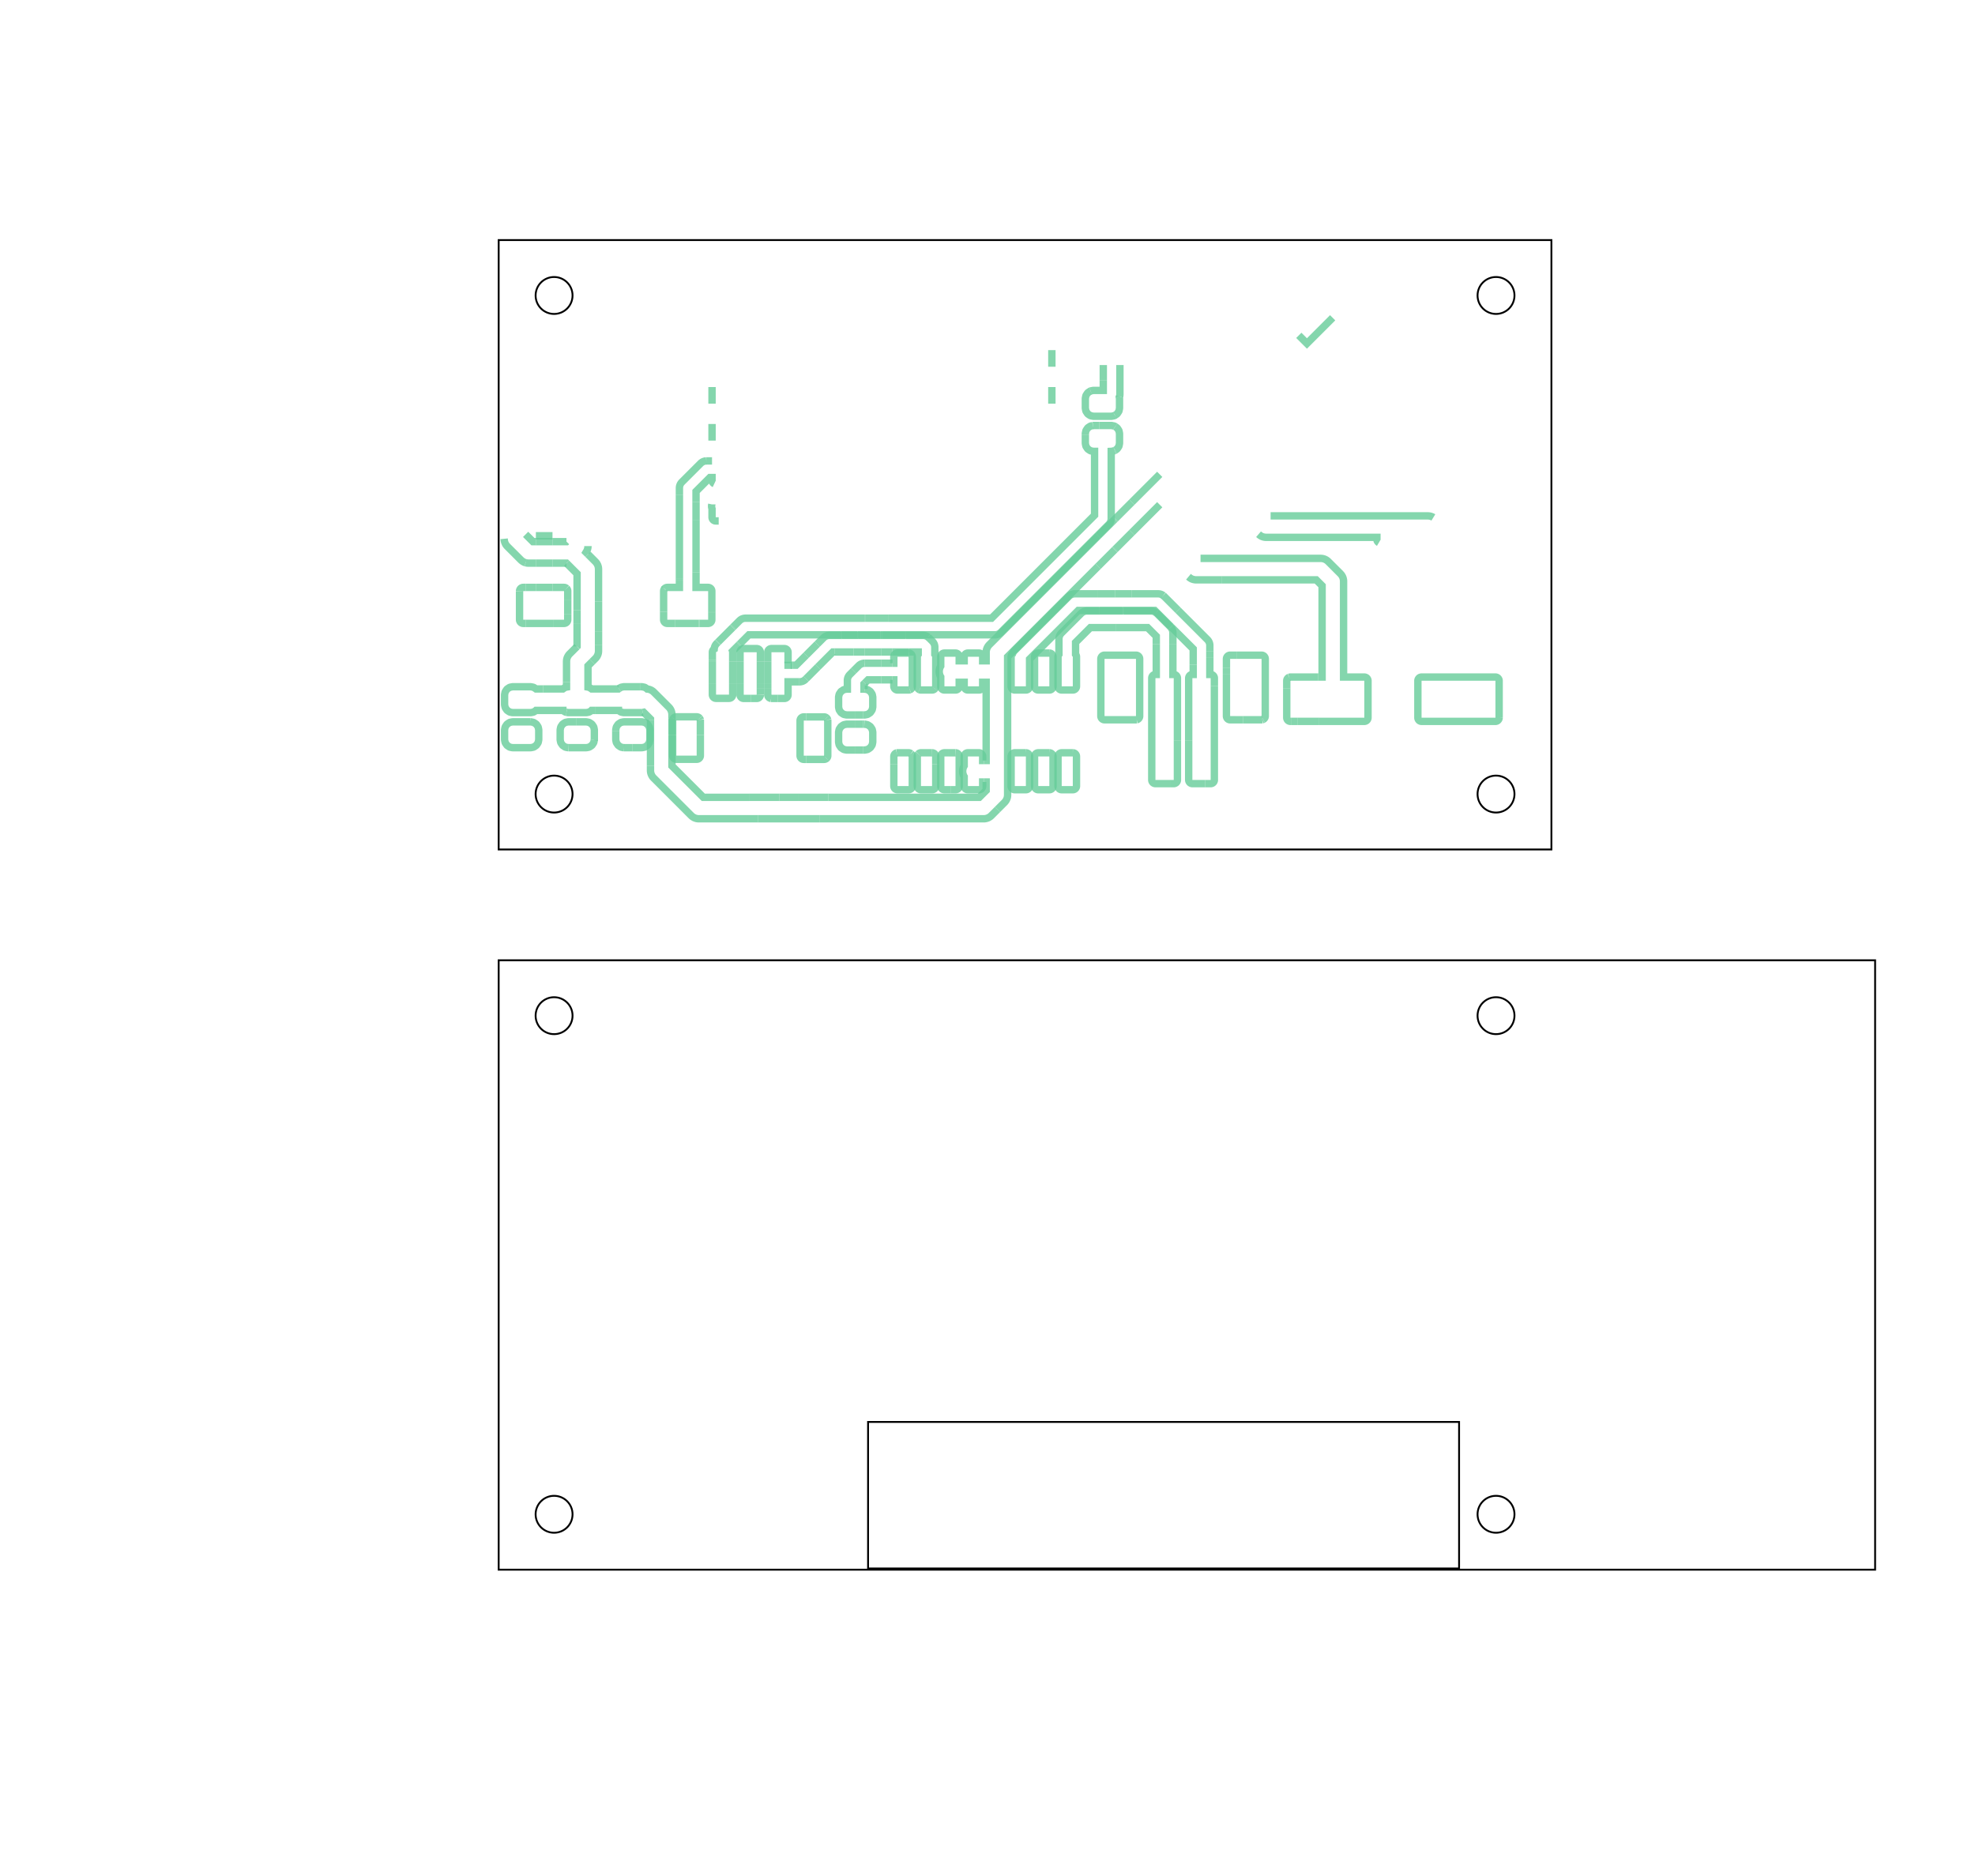 <svg xmlns="http://www.w3.org/2000/svg" viewBox="0 0 106.934 101.566" width="106.934mm" height="101.566mm">
                    <g><polyline fill="none" stroke="#66cc99" stroke-width="0.4" points="27.297,29.176 27.298,29.186 27.299,29.223 27.301,29.243 27.307,29.28 27.311,29.299 27.32,29.335 27.325,29.354 27.338,29.389 27.346,29.408 27.361,29.441 27.371,29.459 27.39,29.491 27.401,29.507 27.423,29.537 27.436,29.552 27.461,29.58 27.467,29.587 28.204,30.324 28.211,30.33 28.239,30.356 28.254,30.368 28.284,30.39 28.3,30.401 28.332,30.42 28.35,30.43 28.384,30.446 28.402,30.453 28.437,30.466 28.456,30.471 28.459,30.472" opacity="0.8" /><polyline fill="none" stroke="#66cc99" stroke-width="0.4" points="28.459,30.472 28.492,30.481 28.511,30.484 28.548,30.49 28.568,30.492 28.605,30.494 28.615,30.494 29.014,30.494" opacity="0.8" /><polyline fill="none" stroke="#66cc99" stroke-width="0.4" points="29.014,30.494 29.914,30.494" opacity="0.8" /><polyline fill="none" stroke="#66cc99" stroke-width="0.4" points="29.914,30.494 30.671,30.494 30.674,30.497" opacity="0.8" /><polyline fill="none" stroke="#66cc99" stroke-width="0.4" points="30.674,30.497 31.245,31.068 31.245,33.049" opacity="0.8" /><polyline fill="none" stroke="#66cc99" stroke-width="0.4" points="31.245,33.049 31.245,33.75" opacity="0.8" /><polyline fill="none" stroke="#66cc99" stroke-width="0.4" points="31.245,33.75 31.245,35.006 31.237,35.015" opacity="0.8" /><polyline fill="none" stroke="#66cc99" stroke-width="0.4" points="31.237,35.015 30.844,35.408 30.837,35.415 30.812,35.442 30.799,35.458 30.777,35.488 30.766,35.504 30.747,35.536 30.738,35.553 30.722,35.587 30.714,35.605 30.702,35.64 30.696,35.659 30.687,35.696 30.683,35.715 30.678,35.752 30.676,35.771 30.674,35.809 30.674,35.818 30.674,36.93" opacity="0.8" /><polyline fill="none" stroke="#66cc99" stroke-width="0.4" points="30.674,36.93 30.674,37.206 30.645,37.211 30.626,37.216 30.607,37.223 30.59,37.231 30.573,37.241 30.492,37.295 30.476,37.307 30.476,37.307 29.408,37.307" opacity="0.8" /><polyline fill="none" stroke="#66cc99" stroke-width="0.4" points="29.408,37.307 29.024,37.307 29.023,37.307 29.007,37.295 28.926,37.241 28.91,37.231 28.892,37.223 28.873,37.216 28.854,37.211 28.759,37.192 28.739,37.189 28.72,37.188 27.77,37.188 27.75,37.189 27.731,37.192 27.635,37.211 27.616,37.216 27.597,37.223 27.58,37.231 27.563,37.241 27.482,37.295 27.466,37.307 27.451,37.32 27.438,37.335 27.427,37.351 27.372,37.432 27.362,37.449 27.354,37.466 27.347,37.485 27.342,37.504 27.323,37.599 27.321,37.619 27.32,37.638 27.32,38.138 27.321,38.158 27.323,38.177 27.342,38.273 27.347,38.292 27.354,38.311 27.362,38.328 27.372,38.345 27.427,38.426 27.438,38.442 27.451,38.457 27.466,38.47 27.482,38.482 27.563,38.536 27.58,38.546 27.597,38.554 27.616,38.561 27.635,38.566 27.731,38.585 27.75,38.587 27.77,38.588 28.72,38.588 28.739,38.587 28.759,38.585 28.854,38.566 28.873,38.561 28.892,38.554 28.91,38.546 28.926,38.536 29.007,38.482 29.023,38.47 29.024,38.469 30.476,38.469 30.476,38.47 30.492,38.482 30.573,38.536 30.59,38.546 30.607,38.554 30.626,38.561 30.645,38.566 30.671,38.571" opacity="0.8" /><polyline fill="none" stroke="#66cc99" stroke-width="0.4" points="30.671,38.571 30.741,38.585 30.76,38.587 30.78,38.588 31.73,38.588 31.749,38.587 31.769,38.585 31.864,38.566 31.883,38.561 31.902,38.554 31.92,38.546 31.936,38.536 32.017,38.482 32.033,38.47 32.034,38.469 32.213,38.469" opacity="0.8" /><polyline fill="none" stroke="#66cc99" stroke-width="0.4" points="32.213,38.469 33.486,38.469 33.486,38.47 33.502,38.482 33.583,38.536 33.6,38.546 33.617,38.554 33.636,38.561 33.655,38.566 33.751,38.585 33.77,38.587 33.79,38.588 34.74,38.588 34.759,38.587 34.779,38.585 34.802,38.58" opacity="0.8" /><polyline fill="none" stroke="#66cc99" stroke-width="0.4" points="34.802,38.58 34.85,38.57 35.22,38.94 35.22,38.997" opacity="0.8" /><polyline fill="none" stroke="#66cc99" stroke-width="0.4" points="35.22,38.997 35.22,41.476" opacity="0.8" /><polyline fill="none" stroke="#66cc99" stroke-width="0.4" points="35.22,41.476 35.22,41.718 35.22,41.728 35.222,41.766 35.224,41.785 35.229,41.822 35.233,41.841 35.242,41.878 35.248,41.896 35.26,41.932 35.268,41.95 35.284,41.983 35.293,42.001 35.312,42.033 35.323,42.049 35.345,42.079 35.358,42.094 35.383,42.122 35.39,42.129 37.427,44.167 37.434,44.173 37.462,44.199 37.477,44.211 37.507,44.233 37.524,44.244 37.556,44.263 37.573,44.273 37.607,44.289 37.625,44.296 37.66,44.309 37.679,44.314 37.715,44.324 37.734,44.327 37.771,44.333 37.791,44.335 37.828,44.337 37.838,44.337 41.033,44.337" opacity="0.8" /><polyline fill="none" stroke="#66cc99" stroke-width="0.4" points="41.033,44.337 44.365,44.337" opacity="0.8" /><polyline fill="none" stroke="#66cc99" stroke-width="0.4" points="44.365,44.337 53.264,44.337 53.274,44.337 53.311,44.335 53.33,44.333 53.367,44.327 53.387,44.324 53.423,44.314 53.442,44.309 53.477,44.296 53.495,44.289 53.529,44.273 53.546,44.263 53.578,44.244 53.595,44.233 53.625,44.211 53.64,44.199 53.668,44.173 53.675,44.167 54.006,43.835" opacity="0.8" /><polyline fill="none" stroke="#66cc99" stroke-width="0.4" points="54.006,43.835 54.386,43.455 54.393,43.448 54.418,43.421 54.43,43.405 54.452,43.375 54.463,43.359 54.483,43.327 54.492,43.31 54.508,43.276 54.515,43.258 54.528,43.223 54.534,43.204 54.543,43.168 54.547,43.148 54.552,43.111 54.554,43.092 54.556,43.054 54.556,43.045 54.556,41.764 54.556,36.364 54.556,35.566 59.453,30.669" opacity="0.8" /><polyline fill="none" stroke="#66cc99" stroke-width="0.4" points="59.453,30.669 60.353,29.769" opacity="0.8" /><polyline fill="none" stroke="#66cc99" stroke-width="0.4" points="60.353,29.769 60.383,29.739" opacity="0.8" /><polyline fill="none" stroke="#66cc99" stroke-width="0.4" points="60.383,29.739 61.283,28.839" opacity="0.8" /><polyline fill="none" stroke="#66cc99" stroke-width="0.4" points="61.283,28.839 62.792,27.33" opacity="0.8" /><polyline fill="none" stroke="#66cc99" stroke-width="0.4" points="64.35,31.229 64.357,31.235 64.384,31.26 64.4,31.273 64.43,31.295 64.446,31.306 64.478,31.325 64.495,31.335 64.529,31.351 64.547,31.358 64.583,31.371 64.601,31.376 64.638,31.385 64.657,31.389 64.694,31.395 64.713,31.397 64.751,31.399 64.76,31.399 66.163,31.399" opacity="0.8" /><polyline fill="none" stroke="#66cc99" stroke-width="0.4" points="66.163,31.399 71.265,31.399 71.584,31.718 71.584,36.663 71.376,36.663" opacity="0.8" /><polyline fill="none" stroke="#66cc99" stroke-width="0.4" points="71.376,36.663 69.869,36.663 69.849,36.664 69.83,36.667 69.811,36.672 69.797,36.676" opacity="0.8" /><polyline fill="none" stroke="#66cc99" stroke-width="0.4" points="69.797,36.676 69.792,36.678 69.774,36.687 69.757,36.697 69.742,36.708 69.727,36.722 69.714,36.736 69.702,36.752 69.692,36.769 69.684,36.787 69.677,36.805 69.672,36.824 69.67,36.843 69.669,36.863 69.669,37.286" opacity="0.8" /><polyline fill="none" stroke="#66cc99" stroke-width="0.4" points="69.669,37.286 69.669,38.863 69.67,38.883 69.672,38.902 69.677,38.921 69.684,38.94 69.692,38.957 69.702,38.974 69.714,38.99 69.727,39.004 69.742,39.018 69.757,39.029 69.774,39.039 69.792,39.048 69.811,39.054 69.83,39.059 69.849,39.062 69.869,39.063 69.898,39.063" opacity="0.8" /><polyline fill="none" stroke="#66cc99" stroke-width="0.4" points="69.898,39.063 70.269,39.063" opacity="0.8" /><polyline fill="none" stroke="#66cc99" stroke-width="0.4" points="70.269,39.063 71.427,39.063" opacity="0.8" /><polyline fill="none" stroke="#66cc99" stroke-width="0.4" points="71.427,39.063 73.869,39.063 73.888,39.062 73.908,39.059 73.927,39.054 73.945,39.048 73.963,39.039 73.98,39.029 73.995,39.018 74.01,39.004 74.023,38.99 74.035,38.974 74.045,38.957 74.053,38.94 74.06,38.921 74.065,38.902 74.068,38.883 74.069,38.863 74.069,36.863 74.068,36.843 74.065,36.824 74.06,36.805 74.053,36.787 74.045,36.769 74.035,36.752 74.023,36.736 74.01,36.722 73.995,36.708 73.98,36.697 73.963,36.687 73.945,36.678 73.927,36.672 73.908,36.667 73.888,36.664 73.869,36.663 72.746,36.663 72.746,31.477 72.746,31.467 72.744,31.43 72.742,31.41 72.736,31.373 72.732,31.354 72.723,31.318 72.718,31.299 72.705,31.264 72.698,31.246 72.682,31.212 72.672,31.195 72.653,31.163 72.642,31.146 72.62,31.116 72.608,31.101 72.582,31.073 72.576,31.066 71.916,30.407 71.909,30.4 71.882,30.375 71.866,30.363 71.836,30.34 71.82,30.329 71.788,30.31 71.771,30.301 71.737,30.285 71.719,30.277 71.684,30.265 71.665,30.259 71.628,30.25 71.609,30.246 71.572,30.241 71.553,30.239 71.515,30.237 71.506,30.237 65.001,30.237" opacity="0.8" /><polyline fill="none" stroke="#66cc99" stroke-width="0.4" points="72.155,17.208 70.763,18.6 70.323,18.159" opacity="0.8" /><polyline fill="none" stroke="#66cc99" stroke-width="0.4" points="62.792,25.686 61.283,27.195" opacity="0.8" /><polyline fill="none" stroke="#66cc99" stroke-width="0.4" points="61.283,27.195 60.383,28.095" opacity="0.8" /><polyline fill="none" stroke="#66cc99" stroke-width="0.4" points="60.383,28.095 60.353,28.125" opacity="0.8" /><polyline fill="none" stroke="#66cc99" stroke-width="0.4" points="60.353,28.125 59.453,29.025" opacity="0.8" /><polyline fill="none" stroke="#66cc99" stroke-width="0.4" points="59.453,29.025 53.564,34.914 53.557,34.921 53.532,34.949 53.52,34.964 53.498,34.994 53.487,35.01 53.467,35.043 53.458,35.06 53.442,35.094 53.435,35.112 53.422,35.147 53.416,35.166 53.407,35.202 53.403,35.221 53.398,35.258 53.396,35.278 53.394,35.315 53.394,35.325 53.394,35.783 53.205,35.783 53.205,35.564 53.204,35.545 53.201,35.525 53.196,35.506 53.19,35.488 53.181,35.47 53.171,35.453 53.16,35.438 53.146,35.423 53.132,35.41 53.116,35.398 53.099,35.388 53.082,35.38 53.063,35.373 53.044,35.368 53.025,35.365 53.005,35.364 52.405,35.364 52.385,35.365 52.366,35.368 52.347,35.373 52.328,35.38 52.311,35.388 52.294,35.398 52.278,35.41 52.264,35.423 52.25,35.438 52.239,35.453 52.229,35.47 52.22,35.488 52.214,35.506 52.209,35.525 52.206,35.545 52.205,35.564 52.205,35.783 51.935,35.783 51.935,35.564 51.934,35.545 51.931,35.525 51.926,35.506 51.92,35.488 51.911,35.47 51.901,35.453 51.89,35.438 51.876,35.423 51.862,35.41 51.846,35.398 51.829,35.388 51.812,35.38 51.793,35.373 51.774,35.368 51.755,35.365 51.735,35.364 51.135,35.364 51.115,35.365 51.096,35.368 51.077,35.373 51.058,35.38 51.041,35.388 51.024,35.398 51.008,35.41 50.994,35.423 50.98,35.438 50.969,35.453 50.959,35.47 50.95,35.488 50.944,35.506 50.939,35.525 50.936,35.545 50.935,35.564 50.935,36.069 50.927,36.082 50.918,36.099 50.902,36.133 50.895,36.151 50.882,36.186 50.876,36.205 50.867,36.242 50.863,36.261 50.858,36.298 50.856,36.317 50.854,36.355 50.854,36.374 50.856,36.412 50.858,36.431 50.863,36.468 50.867,36.487 50.876,36.524 50.882,36.542 50.895,36.578 50.902,36.596 50.918,36.63 50.927,36.647 50.935,36.659 50.935,37.164 50.936,37.184 50.939,37.203 50.944,37.223 50.95,37.241 50.959,37.259 50.969,37.276 50.98,37.291 50.994,37.306 51.008,37.319 51.024,37.331 51.041,37.341 51.058,37.349 51.077,37.356 51.096,37.361 51.115,37.363 51.135,37.364 51.735,37.364 51.755,37.363 51.774,37.361 51.793,37.356 51.812,37.349 51.829,37.341 51.846,37.331 51.862,37.319 51.876,37.306 51.89,37.291 51.901,37.276 51.911,37.259 51.92,37.241 51.926,37.223 51.931,37.203 51.934,37.184 51.935,37.164 51.935,36.945 52.205,36.945 52.205,37.164 52.206,37.184 52.209,37.203 52.214,37.223 52.22,37.241 52.229,37.259 52.239,37.276 52.25,37.291 52.264,37.306 52.278,37.319 52.294,37.331 52.311,37.341 52.328,37.349 52.347,37.356 52.366,37.361 52.385,37.363 52.405,37.364 53.005,37.364 53.025,37.363 53.044,37.361 53.063,37.356 53.082,37.349 53.099,37.341 53.116,37.331 53.132,37.319 53.146,37.306 53.16,37.291 53.171,37.276 53.181,37.259 53.19,37.241 53.196,37.223 53.201,37.203 53.204,37.184 53.205,37.164 53.205,36.945 53.394,36.945 53.394,41.183 53.271,41.183" opacity="0.8" /><polyline fill="none" stroke="#66cc99" stroke-width="0.4" points="53.271,41.183 53.205,41.183 53.205,40.964 53.204,40.945 53.201,40.925 53.196,40.906 53.19,40.888 53.181,40.87 53.171,40.853 53.16,40.838 53.146,40.823 53.132,40.81 53.116,40.798 53.099,40.788 53.082,40.78 53.063,40.773 53.044,40.768 53.025,40.765 53.005,40.764 52.405,40.764 52.385,40.765 52.366,40.768 52.347,40.773 52.328,40.78 52.311,40.788 52.294,40.798 52.278,40.81 52.264,40.823 52.25,40.838 52.239,40.853 52.229,40.87 52.22,40.888 52.214,40.906 52.209,40.925 52.206,40.945 52.205,40.964 52.205,41.469 52.197,41.482 52.188,41.499 52.172,41.533 52.165,41.551 52.152,41.586 52.146,41.605 52.137,41.642 52.133,41.661 52.128,41.698 52.126,41.717 52.124,41.755 52.124,41.774 52.126,41.812 52.128,41.831 52.133,41.868 52.137,41.887 52.146,41.924 52.152,41.942 52.165,41.978 52.172,41.996 52.188,42.03 52.197,42.047 52.205,42.059 52.205,42.564 52.206,42.584 52.209,42.603 52.214,42.623 52.22,42.641 52.229,42.659 52.239,42.676 52.25,42.691 52.264,42.706 52.278,42.719 52.294,42.731 52.311,42.741 52.328,42.749 52.347,42.756 52.366,42.761 52.385,42.763 52.405,42.764 53.005,42.764 53.025,42.763 53.044,42.761 53.063,42.756 53.082,42.749 53.099,42.741 53.116,42.731 53.132,42.719 53.146,42.706 53.16,42.691 53.171,42.676 53.181,42.659 53.19,42.641 53.196,42.623 53.201,42.603 53.204,42.584 53.205,42.564 53.205,42.345 53.271,42.345" opacity="0.8" /><polyline fill="none" stroke="#66cc99" stroke-width="0.4" points="53.271,42.345 53.394,42.345 53.394,42.804 53.023,43.175 44.847,43.175" opacity="0.8" /><polyline fill="none" stroke="#66cc99" stroke-width="0.4" points="44.847,43.175 43.203,43.175" opacity="0.8" /><polyline fill="none" stroke="#66cc99" stroke-width="0.4" points="43.203,43.175 42.195,43.175" opacity="0.8" /><polyline fill="none" stroke="#66cc99" stroke-width="0.4" points="42.195,43.175 40.552,43.175" opacity="0.8" /><polyline fill="none" stroke="#66cc99" stroke-width="0.4" points="40.552,43.175 38.079,43.175 36.382,41.478 36.382,39.794" opacity="0.8" /><polyline fill="none" stroke="#66cc99" stroke-width="0.4" points="36.382,39.794 36.382,38.886" opacity="0.8" /><polyline fill="none" stroke="#66cc99" stroke-width="0.4" points="36.382,38.886 36.382,38.699 36.381,38.69 36.38,38.652 36.378,38.633 36.372,38.596 36.368,38.577 36.359,38.54 36.354,38.521 36.341,38.486 36.333,38.468 36.317,38.434 36.308,38.417 36.289,38.385 36.278,38.369 36.256,38.339 36.243,38.323 36.218,38.296 36.211,38.289 35.4,37.478 35.393,37.471 35.366,37.446 35.35,37.433 35.32,37.411 35.304,37.4 35.272,37.381 35.255,37.372 35.221,37.356 35.203,37.348 35.168,37.336 35.149,37.33 35.113,37.321 35.093,37.317 35.056,37.311 35.047,37.311 35.043,37.307 35.027,37.295 34.946,37.241 34.93,37.231 34.912,37.223 34.893,37.216 34.874,37.211 34.779,37.192 34.759,37.189 34.74,37.188 34.684,37.188" opacity="0.8" /><polyline fill="none" stroke="#66cc99" stroke-width="0.4" points="34.684,37.188 33.79,37.188 33.77,37.189 33.751,37.192 33.655,37.211 33.636,37.216 33.617,37.223 33.6,37.231 33.583,37.241 33.511,37.289" opacity="0.8" /><polyline fill="none" stroke="#66cc99" stroke-width="0.4" points="33.511,37.289 33.502,37.295 33.486,37.307 33.486,37.307 32.034,37.307 32.033,37.307 32.017,37.295 31.936,37.241 31.92,37.231 31.902,37.223 31.883,37.216 31.864,37.211 31.836,37.206 31.836,36.059 32.059,35.836" opacity="0.8" /><polyline fill="none" stroke="#66cc99" stroke-width="0.4" points="32.059,35.836 32.237,35.658 32.244,35.651 32.269,35.623 32.281,35.608 32.304,35.578 32.315,35.561 32.334,35.529 32.343,35.512 32.359,35.478 32.367,35.46 32.379,35.425 32.385,35.406 32.394,35.37 32.398,35.351 32.403,35.314 32.405,35.294 32.407,35.257 32.407,35.247 32.407,34.912" opacity="0.8" /><polyline fill="none" stroke="#66cc99" stroke-width="0.4" points="32.407,34.912 32.407,34.211" opacity="0.8" /><polyline fill="none" stroke="#66cc99" stroke-width="0.4" points="32.407,34.211 32.407,32.568" opacity="0.8" /><polyline fill="none" stroke="#66cc99" stroke-width="0.4" points="32.407,32.568 32.407,30.827 32.407,30.817 32.405,30.78 32.403,30.761 32.398,30.724 32.394,30.704 32.385,30.668 32.379,30.649 32.367,30.614 32.359,30.596 32.343,30.562 32.334,30.545 32.315,30.513 32.304,30.496 32.281,30.466 32.269,30.451 32.244,30.424 32.237,30.416 31.836,30.015" opacity="0.8" /><polyline fill="none" stroke="#66cc99" stroke-width="0.4" points="31.836,30.015 31.728,29.907 31.732,29.9 31.743,29.884 31.763,29.852 31.772,29.835 31.788,29.801 31.795,29.783 31.808,29.748 31.814,29.729 31.823,29.693 31.827,29.673 31.832,29.636 31.834,29.617 31.836,29.579 31.836,29.57" opacity="0.8" /><polyline fill="none" stroke="#66cc99" stroke-width="0.4" points="30.674,29.329 30.671,29.332 29.914,29.332" opacity="0.8" /><polyline fill="none" stroke="#66cc99" stroke-width="0.4" points="29.914,29.332 29.014,29.332" opacity="0.8" /><polyline fill="none" stroke="#66cc99" stroke-width="0.4" points="29.014,29.332 28.856,29.332 28.459,28.936" opacity="0.8" /><polyline fill="none" stroke="#66cc99" stroke-width="0.4" points="59.736,19.768 59.736,20.585" opacity="0.8" /><polyline fill="none" stroke="#66cc99" stroke-width="0.4" points="59.736,20.585 59.736,21.141 59.215,21.141 59.195,21.142 59.176,21.144 59.08,21.164 59.061,21.168 59.051,21.172" opacity="0.8" /><polyline fill="none" stroke="#66cc99" stroke-width="0.4" points="59.051,21.172 59.043,21.175 59.025,21.183 59.008,21.193 58.927,21.248 58.911,21.259 58.897,21.272 58.884,21.287 58.872,21.303 58.818,21.384 58.808,21.401 58.799,21.418 58.793,21.437 58.788,21.456 58.769,21.552 58.766,21.571 58.765,21.591 58.765,22.091 58.766,22.11 58.769,22.13 58.788,22.225 58.793,22.244 58.799,22.263 58.808,22.281 58.818,22.297 58.872,22.379 58.884,22.394 58.897,22.409 58.911,22.422 58.927,22.434 59.008,22.488 59.025,22.498 59.043,22.506 59.061,22.513 59.08,22.518 59.176,22.537 59.195,22.54 59.215,22.541 60.165,22.541 60.185,22.54 60.204,22.537 60.3,22.518 60.319,22.513 60.337,22.506 60.355,22.498 60.368,22.49" opacity="0.8" /><polyline fill="none" stroke="#66cc99" stroke-width="0.4" points="60.368,22.49 60.372,22.488 60.453,22.434 60.469,22.422 60.483,22.409 60.496,22.394 60.508,22.379 60.562,22.297 60.572,22.281 60.581,22.263 60.587,22.244 60.592,22.225 60.611,22.13 60.614,22.11 60.615,22.091 60.615,21.591 60.614,21.571 60.611,21.552 60.603,21.512 60.605,21.508 60.614,21.485 60.619,21.468" opacity="0.8" /><polyline fill="none" stroke="#66cc99" stroke-width="0.4" points="60.619,21.468 60.619,21.466 60.625,21.442 60.629,21.423 60.633,21.399 60.635,21.379 60.636,21.354 60.636,21.345 60.636,19.768" opacity="0.8" /><polyline fill="none" stroke="#66cc99" stroke-width="0.4" points="68.144,28.927 68.151,28.933 68.179,28.959 68.194,28.971 68.224,28.993 68.24,29.004 68.272,29.023 68.289,29.033 68.323,29.049 68.341,29.056 68.377,29.069 68.395,29.074 68.432,29.084 68.451,29.087 68.488,29.093 68.507,29.095 68.545,29.097 68.555,29.097 74.55,29.097 74.55,29.21 74.551,29.229 74.554,29.249 74.559,29.268 74.565,29.286 74.574,29.304 74.584,29.321 74.595,29.336 74.609,29.351 74.623,29.364 74.639,29.376 74.656,29.386" opacity="0.8" /><polyline fill="none" stroke="#66cc99" stroke-width="0.4" points="77.608,28.019 77.59,28.008 77.573,27.999 77.539,27.983 77.521,27.976 77.486,27.963 77.467,27.957 77.431,27.948 77.411,27.944 77.374,27.939 77.355,27.937 77.317,27.935 77.308,27.935 68.795,27.935" opacity="0.8" /><polyline fill="none" stroke="#66cc99" stroke-width="0.4" points="59.176,23.044 59.08,23.064 59.061,23.068 59.043,23.075 59.025,23.083 59.008,23.093 58.927,23.148 58.911,23.159 58.897,23.172 58.884,23.187 58.872,23.203 58.818,23.284 58.808,23.301 58.799,23.318 58.793,23.337 58.788,23.356 58.769,23.452 58.766,23.471 58.765,23.491 58.765,23.559" opacity="0.8" /><polyline fill="none" stroke="#66cc99" stroke-width="0.4" points="58.765,23.559 58.765,23.991 58.766,24.01 58.769,24.03 58.788,24.125 58.793,24.144 58.799,24.163 58.808,24.181 58.818,24.197 58.872,24.279 58.884,24.294 58.897,24.309 58.911,24.322 58.927,24.334 59.008,24.388 59.025,24.398 59.043,24.406 59.061,24.413 59.08,24.418 59.176,24.437 59.195,24.44 59.215,24.441 59.265,24.441 59.265,27.898 53.687,33.476 48.116,33.476" opacity="0.8" /><polyline fill="none" stroke="#66cc99" stroke-width="0.4" points="48.116,33.476 46.843,33.476" opacity="0.8" /><polyline fill="none" stroke="#66cc99" stroke-width="0.4" points="46.843,33.476 46.801,33.476" opacity="0.8" /><polyline fill="none" stroke="#66cc99" stroke-width="0.4" points="46.801,33.476 40.361,33.476 40.351,33.476 40.326,33.477 40.307,33.479 40.282,33.483 40.263,33.487 40.239,33.493 40.221,33.499 40.198,33.507 40.179,33.514 40.157,33.525 40.14,33.534 40.119,33.547 40.103,33.558 40.083,33.572 40.068,33.585 40.05,33.601 40.042,33.608 39.701,33.949" opacity="0.8" /><polyline fill="none" stroke="#66cc99" stroke-width="0.4" points="39.701,33.949 39.671,33.979" opacity="0.8" /><polyline fill="none" stroke="#66cc99" stroke-width="0.4" points="39.671,33.979 38.884,34.766" opacity="0.8" /><polyline fill="none" stroke="#66cc99" stroke-width="0.4" points="38.884,34.766 38.862,34.788" opacity="0.8" /><polyline fill="none" stroke="#66cc99" stroke-width="0.4" points="38.862,34.788 38.802,34.848 38.795,34.855 38.779,34.873 38.767,34.889 38.752,34.908 38.741,34.925 38.728,34.946 38.719,34.963 38.709,34.985 38.701,35.003 38.693,35.026 38.687,35.045 38.681,35.069 38.677,35.088 38.674,35.112 38.672,35.132 38.671,35.143 38.659,35.15 38.644,35.162 38.629,35.175 38.616,35.189 38.604,35.205 38.594,35.222 38.586,35.24 38.579,35.258 38.574,35.277 38.571,35.297 38.57,35.316 38.57,35.748" opacity="0.8" /><polyline fill="none" stroke="#66cc99" stroke-width="0.4" points="38.57,35.748 38.57,35.839" opacity="0.8" /><polyline fill="none" stroke="#66cc99" stroke-width="0.4" points="38.57,35.839 38.57,37.001" opacity="0.8" /><polyline fill="none" stroke="#66cc99" stroke-width="0.4" points="38.57,37.001 38.57,37.616 38.571,37.636 38.574,37.655 38.579,37.674 38.586,37.693 38.594,37.71 38.604,37.727 38.616,37.743 38.629,37.758 38.644,37.771 38.659,37.782 38.676,37.793 38.694,37.801 38.712,37.808 38.731,37.812 38.751,37.815 38.77,37.816 39.47,37.816 39.49,37.815 39.509,37.812 39.528,37.808 39.547,37.801 39.565,37.793 39.582,37.782 39.597,37.771 39.612,37.758 39.625,37.743 39.637,37.727 39.647,37.71 39.655,37.693 39.662,37.674 39.667,37.655 39.669,37.636 39.67,37.616 39.67,37.001" opacity="0.8" /><polyline fill="none" stroke="#66cc99" stroke-width="0.4" points="39.67,37.001 39.67,35.839" opacity="0.8" /><polyline fill="none" stroke="#66cc99" stroke-width="0.4" points="39.67,35.839 39.67,35.809" opacity="0.8" /><polyline fill="none" stroke="#66cc99" stroke-width="0.4" points="39.67,35.809 39.67,35.316 39.669,35.297 39.667,35.277 39.662,35.261 40.014,34.909" opacity="0.8" /><polyline fill="none" stroke="#66cc99" stroke-width="0.4" points="40.014,34.909 40.044,34.879" opacity="0.8" /><polyline fill="none" stroke="#66cc99" stroke-width="0.4" points="40.044,34.879 40.547,34.376 45.541,34.376" opacity="0.8" /><polyline fill="none" stroke="#66cc99" stroke-width="0.4" points="45.541,34.376 46.428,34.376" opacity="0.8" /><polyline fill="none" stroke="#66cc99" stroke-width="0.4" points="46.428,34.376 47.671,34.376" opacity="0.8" /><polyline fill="none" stroke="#66cc99" stroke-width="0.4" points="47.671,34.376 47.743,34.376" opacity="0.8" /><polyline fill="none" stroke="#66cc99" stroke-width="0.4" points="47.743,34.376 49.016,34.376" opacity="0.8" /><polyline fill="none" stroke="#66cc99" stroke-width="0.4" points="49.016,34.376 53.873,34.376 53.883,34.376 53.908,34.375 53.927,34.373 53.952,34.369 53.971,34.365 53.995,34.359 54.013,34.354 54.036,34.345 54.055,34.338 54.077,34.327 54.094,34.318 54.115,34.305 54.131,34.295 54.151,34.28 54.166,34.267 54.184,34.251 54.192,34.244 59.453,28.983" opacity="0.8" /><polyline fill="none" stroke="#66cc99" stroke-width="0.4" points="59.453,28.983 60.034,28.402 60.04,28.395 60.057,28.377 60.069,28.362 60.084,28.342 60.095,28.326 60.107,28.305 60.117,28.287 60.127,28.265 60.135,28.247 60.143,28.224 60.149,28.205 60.155,28.181 60.158,28.162 60.162,28.138 60.164,28.118 60.165,28.094 60.165,28.084 60.165,24.441 60.185,24.44 60.204,24.437 60.3,24.418 60.319,24.413 60.337,24.406 60.353,24.399" opacity="0.8" /><polyline fill="none" stroke="#66cc99" stroke-width="0.4" points="60.353,24.399 60.355,24.398 60.372,24.388 60.383,24.38" opacity="0.8" /><polyline fill="none" stroke="#66cc99" stroke-width="0.4" points="60.383,24.38 60.453,24.334 60.469,24.322 60.483,24.309 60.496,24.294 60.508,24.279 60.562,24.197 60.572,24.181 60.581,24.163 60.587,24.144 60.592,24.125 60.611,24.03 60.614,24.01 60.615,23.991 60.615,23.491 60.614,23.471 60.611,23.452 60.592,23.356 60.587,23.337 60.581,23.318 60.572,23.301 60.562,23.284 60.508,23.203 60.496,23.187 60.483,23.172 60.469,23.159 60.453,23.148 60.383,23.101" opacity="0.8" /><polyline fill="none" stroke="#66cc99" stroke-width="0.4" points="60.383,23.101 60.372,23.093 60.355,23.083 60.337,23.075 60.319,23.068 60.3,23.064 60.204,23.044 60.185,23.042 60.165,23.041 59.52,23.041" opacity="0.8" /><polyline fill="none" stroke="#66cc99" stroke-width="0.4" points="59.52,23.041 59.215,23.041 59.195,23.042 59.176,23.044" opacity="0.8" /><polyline fill="none" stroke="#66cc99" stroke-width="0.4" points="29.014,29.012 29.914,29.012" opacity="0.8" /><polyline fill="none" stroke="#66cc99" stroke-width="0.4" points="46.802,35.915 46.778,35.916 46.758,35.918 46.734,35.921 46.715,35.925 46.691,35.931 46.672,35.937 46.649,35.945 46.631,35.953 46.609,35.963 46.592,35.972 46.57,35.985 46.554,35.996 46.534,36.011 46.519,36.023 46.501,36.039 46.494,36.046 46.221,36.319" opacity="0.8" /><polyline fill="none" stroke="#66cc99" stroke-width="0.4" points="46.221,36.319 46.011,36.529 46.005,36.536 45.988,36.554 45.976,36.569 45.961,36.589 45.95,36.605 45.938,36.626 45.928,36.644 45.918,36.666 45.91,36.684 45.902,36.707 45.896,36.726 45.89,36.75 45.887,36.769 45.883,36.793 45.881,36.813 45.88,36.837 45.88,36.847 45.88,37.315 45.855,37.315 45.835,37.316 45.816,37.319 45.72,37.338 45.701,37.343 45.682,37.35 45.665,37.358 45.648,37.368 45.567,37.422 45.551,37.434 45.536,37.447 45.523,37.462 45.512,37.478 45.457,37.559 45.447,37.576 45.439,37.593 45.432,37.612 45.427,37.631 45.408,37.726 45.406,37.746 45.405,37.765 45.405,38.265 45.406,38.285 45.408,38.304 45.427,38.4 45.432,38.419 45.439,38.438 45.447,38.455 45.457,38.472 45.512,38.553 45.523,38.569 45.536,38.584 45.551,38.597 45.567,38.609 45.648,38.663 45.665,38.673 45.682,38.681 45.701,38.688 45.72,38.693 45.816,38.712 45.835,38.714 45.855,38.715 46.321,38.715" opacity="0.8" /><polyline fill="none" stroke="#66cc99" stroke-width="0.4" points="46.321,38.715 46.721,38.715" opacity="0.8" /><polyline fill="none" stroke="#66cc99" stroke-width="0.4" points="46.721,38.715 46.805,38.715 46.824,38.714 46.844,38.712 46.939,38.693 46.958,38.688 46.977,38.681 46.995,38.673 47.011,38.663 47.092,38.609 47.108,38.597 47.123,38.584 47.136,38.569 47.148,38.553 47.202,38.472 47.212,38.455 47.22,38.438 47.227,38.419 47.232,38.4 47.251,38.304 47.254,38.285 47.255,38.265 47.255,37.765 47.254,37.746 47.251,37.726 47.232,37.631 47.227,37.612 47.22,37.593 47.212,37.576 47.202,37.559 47.148,37.478 47.136,37.462 47.123,37.447 47.108,37.434 47.092,37.422 47.011,37.368 46.995,37.358 46.977,37.35 46.958,37.343 46.939,37.338 46.844,37.319 46.824,37.316 46.821,37.316" opacity="0.8" /><polyline fill="none" stroke="#66cc99" stroke-width="0.4" points="46.821,37.316 46.805,37.315 46.78,37.315 46.78,37.033 46.821,36.992" opacity="0.8" /><polyline fill="none" stroke="#66cc99" stroke-width="0.4" points="46.821,36.992 46.999,36.814 47.721,36.814" opacity="0.8" /><polyline fill="none" stroke="#66cc99" stroke-width="0.4" points="47.721,36.814 48.321,36.814" opacity="0.8" /><polyline fill="none" stroke="#66cc99" stroke-width="0.4" points="48.321,36.814 48.395,36.814 48.395,37.164 48.396,37.184 48.399,37.203 48.404,37.223 48.41,37.241 48.419,37.259 48.429,37.276 48.44,37.291 48.454,37.306 48.468,37.319 48.484,37.331 48.501,37.341 48.518,37.349 48.537,37.356 48.556,37.361 48.575,37.363 48.595,37.364 49.195,37.364 49.215,37.363 49.234,37.361 49.253,37.356 49.262,37.353" opacity="0.8" /><polyline fill="none" stroke="#66cc99" stroke-width="0.4" points="49.262,37.353 49.272,37.349 49.289,37.341 49.306,37.331 49.322,37.319 49.336,37.306 49.35,37.291 49.361,37.276 49.371,37.259 49.38,37.241 49.386,37.223 49.391,37.203 49.394,37.184 49.395,37.164 49.395,35.564 49.394,35.545 49.391,35.525 49.386,35.506 49.38,35.488 49.371,35.47 49.361,35.453 49.35,35.438 49.336,35.423 49.322,35.41 49.306,35.398 49.289,35.388 49.272,35.38 49.253,35.373 49.234,35.368 49.221,35.366" opacity="0.8" /><polyline fill="none" stroke="#66cc99" stroke-width="0.4" points="49.221,35.366 49.215,35.365 49.195,35.364 48.595,35.364 48.575,35.365 48.556,35.368 48.537,35.373 48.518,35.38 48.501,35.388 48.484,35.398 48.468,35.41 48.454,35.423 48.44,35.438 48.429,35.453 48.419,35.47 48.41,35.488 48.404,35.506 48.399,35.525 48.396,35.545 48.395,35.564 48.395,35.914 48.321,35.914" opacity="0.8" /><polyline fill="none" stroke="#66cc99" stroke-width="0.4" points="48.321,35.914 47.721,35.914" opacity="0.8" /><polyline fill="none" stroke="#66cc99" stroke-width="0.4" points="47.721,35.914 46.821,35.914" opacity="0.8" /><polyline fill="none" stroke="#66cc99" stroke-width="0.4" points="46.821,35.914 46.812,35.914 46.802,35.915" opacity="0.8" /><polyline fill="none" stroke="#66cc99" stroke-width="0.4" points="62.6,33.181 62.58,33.167 62.564,33.156 62.542,33.143 62.525,33.134 62.503,33.123 62.485,33.116 62.462,33.108 62.443,33.102 62.419,33.096 62.4,33.092 62.376,33.089 62.356,33.087 62.332,33.085 62.322,33.085 60.849,33.085" opacity="0.8" /><polyline fill="none" stroke="#66cc99" stroke-width="0.4" points="60.849,33.085 60.806,33.085" opacity="0.8" /><polyline fill="none" stroke="#66cc99" stroke-width="0.4" points="60.806,33.085 59.541,33.085" opacity="0.8" /><polyline fill="none" stroke="#66cc99" stroke-width="0.4" points="59.541,33.085 58.852,33.085 58.842,33.085 58.817,33.087 58.798,33.089 58.774,33.092 58.754,33.096 58.731,33.102 58.712,33.108 58.689,33.116 58.671,33.123 58.648,33.134 58.631,33.143 58.61,33.156 58.594,33.167 58.574,33.181 58.559,33.194 58.541,33.21 58.534,33.217 57.467,34.284 57.46,34.291 57.444,34.309 57.431,34.324 57.416,34.344 57.406,34.36 57.393,34.381 57.384,34.399 57.373,34.421 57.366,34.439 57.357,34.462 57.352,34.481 57.346,34.505 57.342,34.524 57.338,34.548 57.336,34.568 57.335,34.592 57.335,34.602 57.335,35.432 57.33,35.438 57.319,35.453 57.309,35.47 57.3,35.488 57.294,35.506 57.289,35.525 57.286,35.545 57.285,35.564 57.285,37.164 57.286,37.184 57.289,37.203 57.294,37.223 57.3,37.241 57.309,37.259 57.319,37.276 57.33,37.291 57.344,37.306 57.358,37.319 57.374,37.331 57.391,37.341 57.408,37.349 57.427,37.356 57.446,37.361 57.465,37.363 57.485,37.364 58.085,37.364 58.105,37.363 58.124,37.361 58.143,37.356 58.162,37.349 58.179,37.341 58.196,37.331 58.212,37.319 58.226,37.306 58.24,37.291 58.251,37.276 58.261,37.259 58.27,37.241 58.276,37.223 58.281,37.203 58.284,37.184 58.285,37.164 58.285,35.564 58.284,35.545 58.281,35.525 58.276,35.506 58.27,35.488 58.261,35.47 58.251,35.453 58.24,35.438 58.235,35.432 58.235,34.788 59.038,33.985 60.434,33.985" opacity="0.8" /><polyline fill="none" stroke="#66cc99" stroke-width="0.4" points="60.434,33.985 62.135,33.985 62.605,34.455 62.605,34.874" opacity="0.8" /><polyline fill="none" stroke="#66cc99" stroke-width="0.4" points="62.605,34.874 62.605,36.522 62.56,36.522 62.54,36.523 62.521,36.526 62.502,36.531 62.483,36.537 62.466,36.546 62.449,36.556 62.433,36.568 62.418,36.581 62.405,36.595 62.394,36.611 62.384,36.628 62.375,36.646 62.369,36.664 62.364,36.683 62.361,36.703 62.36,36.722 62.36,42.234 62.361,42.254 62.364,42.273 62.369,42.292 62.375,42.31 62.384,42.328 62.394,42.345 62.405,42.361 62.418,42.375 62.433,42.389 62.449,42.4 62.466,42.41 62.483,42.419 62.502,42.425 62.521,42.43 62.54,42.433 62.56,42.434 63.348,42.434" opacity="0.8" /><polyline fill="none" stroke="#66cc99" stroke-width="0.4" points="63.348,42.434 63.55,42.434 63.57,42.433 63.59,42.43 63.609,42.425 63.627,42.419 63.645,42.41 63.662,42.4 63.677,42.389 63.692,42.375 63.705,42.361 63.717,42.345 63.727,42.328 63.735,42.31 63.742,42.292 63.747,42.273 63.75,42.254 63.75,42.234 63.75,40.086" opacity="0.8" /><polyline fill="none" stroke="#66cc99" stroke-width="0.4" points="63.75,40.086 63.75,36.722 63.75,36.703 63.747,36.683 63.742,36.664 63.735,36.646 63.727,36.628 63.717,36.611 63.705,36.595 63.692,36.581 63.677,36.568 63.662,36.556 63.645,36.546 63.627,36.537 63.609,36.531 63.59,36.526 63.57,36.523 63.55,36.522 63.505,36.522 63.505,34.898" opacity="0.8" /><polyline fill="none" stroke="#66cc99" stroke-width="0.4" points="63.505,34.898 63.505,34.269 63.505,34.259 63.504,34.234 63.502,34.215 63.498,34.191 63.494,34.171 63.488,34.147 63.483,34.129 63.474,34.106 63.467,34.087 63.456,34.065 63.447,34.048 63.435,34.027 63.424,34.011 63.409,33.991 63.397,33.976 63.395,33.974" opacity="0.8" /><polyline fill="none" stroke="#66cc99" stroke-width="0.4" points="63.395,33.974 63.38,33.958 63.373,33.95 63.367,33.944" opacity="0.8" /><polyline fill="none" stroke="#66cc99" stroke-width="0.4" points="63.367,33.944 62.64,33.217 62.633,33.21 62.615,33.194 62.6,33.181" opacity="0.8" /><polyline fill="none" stroke="#66cc99" stroke-width="0.4" points="62.985,32.251 62.965,32.237 62.949,32.226 62.928,32.213 62.91,32.204 62.888,32.193 62.87,32.186 62.847,32.178 62.828,32.172 62.804,32.166 62.785,32.162 62.761,32.159 62.741,32.157 62.717,32.155 62.707,32.155 61.283,32.155" opacity="0.8" /><polyline fill="none" stroke="#66cc99" stroke-width="0.4" points="61.283,32.155 60.383,32.155" opacity="0.8" /><polyline fill="none" stroke="#66cc99" stroke-width="0.4" points="60.383,32.155 60.353,32.155" opacity="0.8" /><polyline fill="none" stroke="#66cc99" stroke-width="0.4" points="60.353,32.155 59.453,32.155" opacity="0.8" /><polyline fill="none" stroke="#66cc99" stroke-width="0.4" points="59.453,32.155 58.195,32.155 58.185,32.155 58.161,32.157 58.141,32.159 58.117,32.162 58.098,32.166 58.074,32.172 58.055,32.178 58.032,32.186 58.014,32.193 57.992,32.204 57.974,32.213 57.953,32.226 57.937,32.237 57.917,32.251 57.902,32.264 57.884,32.28 57.877,32.287 54.927,35.237 54.92,35.244 54.904,35.262 54.891,35.278 54.876,35.297 54.866,35.314 54.853,35.335 54.844,35.352 54.833,35.374 54.826,35.392 54.82,35.408 54.818,35.41 54.804,35.423 54.79,35.438 54.779,35.453 54.769,35.47 54.76,35.488 54.754,35.506 54.749,35.525 54.746,35.545 54.745,35.564 54.745,37.164 54.746,37.184 54.749,37.203 54.754,37.223 54.76,37.241 54.769,37.259 54.779,37.276 54.79,37.291 54.804,37.306 54.818,37.319 54.834,37.331 54.851,37.341 54.868,37.349 54.887,37.356 54.906,37.361 54.925,37.363 54.945,37.364 55.545,37.364 55.565,37.363 55.584,37.361 55.603,37.356 55.622,37.349 55.639,37.341 55.656,37.331 55.672,37.319 55.686,37.306 55.7,37.291 55.711,37.276 55.721,37.259 55.73,37.241 55.736,37.223 55.741,37.203 55.744,37.184 55.745,37.164 55.745,35.692 58.382,33.055 59.521,33.055" opacity="0.8" /><polyline fill="none" stroke="#66cc99" stroke-width="0.4" points="59.521,33.055 60.776,33.055" opacity="0.8" /><polyline fill="none" stroke="#66cc99" stroke-width="0.4" points="60.776,33.055 60.819,33.055" opacity="0.8" /><polyline fill="none" stroke="#66cc99" stroke-width="0.4" points="60.819,33.055 62.521,33.055 63.41,33.944" opacity="0.8" /><polyline fill="none" stroke="#66cc99" stroke-width="0.4" points="63.41,33.944 63.44,33.974" opacity="0.8" /><polyline fill="none" stroke="#66cc99" stroke-width="0.4" points="63.44,33.974 64.605,35.14 64.605,35.998" opacity="0.8" /><polyline fill="none" stroke="#66cc99" stroke-width="0.4" points="64.605,35.998 64.605,36.522 64.56,36.522 64.54,36.523 64.521,36.526 64.502,36.531 64.483,36.537 64.466,36.546 64.449,36.556 64.433,36.568 64.418,36.581 64.405,36.595 64.394,36.611 64.384,36.628 64.375,36.646 64.369,36.664 64.364,36.683 64.361,36.703 64.36,36.722 64.36,40.086" opacity="0.8" /><polyline fill="none" stroke="#66cc99" stroke-width="0.4" points="64.36,40.086 64.36,42.234 64.361,42.254 64.364,42.273 64.369,42.292 64.375,42.31 64.384,42.328 64.394,42.345 64.405,42.361 64.418,42.375 64.433,42.389 64.449,42.4 64.466,42.41 64.483,42.419 64.502,42.425 64.521,42.43 64.54,42.433 64.56,42.434 65.248,42.434" opacity="0.8" /><polyline fill="none" stroke="#66cc99" stroke-width="0.4" points="65.248,42.434 65.55,42.434 65.57,42.433 65.59,42.43 65.609,42.425 65.627,42.419 65.645,42.41 65.662,42.4 65.677,42.389 65.692,42.375 65.705,42.361 65.717,42.345 65.727,42.328 65.735,42.31 65.742,42.292 65.747,42.273 65.75,42.254 65.75,42.234 65.75,37.143" opacity="0.8" /><polyline fill="none" stroke="#66cc99" stroke-width="0.4" points="65.75,37.143 65.75,36.722 65.75,36.703 65.747,36.683 65.742,36.664 65.735,36.646 65.727,36.628 65.717,36.611 65.705,36.595 65.692,36.581 65.677,36.568 65.662,36.556 65.645,36.546 65.627,36.537 65.609,36.531 65.59,36.526 65.57,36.523 65.55,36.522 65.505,36.522 65.505,35.625" opacity="0.8" /><polyline fill="none" stroke="#66cc99" stroke-width="0.4" points="65.505,35.625 65.505,35.28" opacity="0.8" /><polyline fill="none" stroke="#66cc99" stroke-width="0.4" points="65.505,35.28 65.505,34.953 65.505,34.944 65.504,34.919 65.502,34.9 65.498,34.875 65.494,34.856 65.488,34.832 65.483,34.813 65.474,34.79 65.467,34.772 65.456,34.75 65.447,34.733 65.435,34.712 65.424,34.695 65.409,34.676 65.397,34.661 65.38,34.642 65.373,34.635 63.782,33.044" opacity="0.8" /><polyline fill="none" stroke="#66cc99" stroke-width="0.4" points="63.782,33.044 63.025,32.287 63.018,32.28 63,32.264 62.985,32.251" opacity="0.8" /><polyline fill="none" stroke="#66cc99" stroke-width="0.4" points="50.255,34.502 50.235,34.488 50.219,34.477 50.198,34.464 50.181,34.455 50.159,34.444 50.14,34.437 50.117,34.429 50.099,34.423 50.075,34.417 50.056,34.413 50.031,34.409 50.012,34.407 49.987,34.406 49.977,34.406 49.046,34.406" opacity="0.8" /><polyline fill="none" stroke="#66cc99" stroke-width="0.4" points="49.046,34.406 47.773,34.406" opacity="0.8" /><polyline fill="none" stroke="#66cc99" stroke-width="0.4" points="47.773,34.406 47.685,34.406" opacity="0.8" /><polyline fill="none" stroke="#66cc99" stroke-width="0.4" points="47.685,34.406 46.458,34.406" opacity="0.8" /><polyline fill="none" stroke="#66cc99" stroke-width="0.4" points="46.458,34.406 45.571,34.406" opacity="0.8" /><polyline fill="none" stroke="#66cc99" stroke-width="0.4" points="45.571,34.406 44.907,34.406 44.897,34.406 44.873,34.407 44.853,34.409 44.829,34.413 44.81,34.417 44.786,34.423 44.767,34.429 44.744,34.437 44.726,34.444 44.704,34.455 44.687,34.464 44.665,34.477 44.649,34.488 44.629,34.502 44.614,34.515 44.596,34.531 44.589,34.538 44.248,34.879" opacity="0.8" /><polyline fill="none" stroke="#66cc99" stroke-width="0.4" points="44.248,34.879 43.643,35.484" opacity="0.8" /><polyline fill="none" stroke="#66cc99" stroke-width="0.4" points="43.643,35.484 43.106,36.021 42.908,36.021" opacity="0.8" /><polyline fill="none" stroke="#66cc99" stroke-width="0.4" points="42.908,36.021 42.81,36.021" opacity="0.8" /><polyline fill="none" stroke="#66cc99" stroke-width="0.4" points="42.81,36.021 42.669,36.021 42.669,35.912" opacity="0.8" /><polyline fill="none" stroke="#66cc99" stroke-width="0.4" points="42.669,35.912 42.669,35.809" opacity="0.8" /><polyline fill="none" stroke="#66cc99" stroke-width="0.4" points="42.669,35.809 42.669,35.321 42.668,35.302 42.665,35.282 42.66,35.263 42.654,35.245 42.645,35.227 42.635,35.21 42.624,35.194 42.61,35.18 42.596,35.167 42.58,35.155 42.563,35.145 42.546,35.136 42.527,35.13 42.508,35.125 42.489,35.122 42.469,35.121 41.769,35.121 41.749,35.122 41.73,35.125 41.711,35.13 41.692,35.136 41.675,35.145 41.658,35.155 41.642,35.167 41.628,35.18 41.614,35.194 41.603,35.21 41.593,35.227 41.584,35.245 41.578,35.263 41.573,35.282 41.57,35.302 41.569,35.321 41.569,35.809" opacity="0.8" /><polyline fill="none" stroke="#66cc99" stroke-width="0.4" points="41.569,35.809 41.569,35.839" opacity="0.8" /><polyline fill="none" stroke="#66cc99" stroke-width="0.4" points="41.569,35.839 41.569,37.001" opacity="0.8" /><polyline fill="none" stroke="#66cc99" stroke-width="0.4" points="41.569,37.001 41.569,37.295" opacity="0.8" /><polyline fill="none" stroke="#66cc99" stroke-width="0.4" points="41.569,37.295 41.569,37.621 41.57,37.641 41.573,37.66 41.578,37.679 41.584,37.698 41.593,37.716 41.603,37.732 41.614,37.748 41.628,37.763 41.642,37.776 41.658,37.788 41.675,37.798 41.692,37.806 41.711,37.813 41.73,37.817 41.749,37.82" opacity="0.8" /><polyline fill="none" stroke="#66cc99" stroke-width="0.4" points="41.749,37.82 41.749,37.82 41.769,37.821 42.118,37.821" opacity="0.8" /><polyline fill="none" stroke="#66cc99" stroke-width="0.4" points="42.118,37.821 42.469,37.821 42.489,37.82 42.508,37.817 42.527,37.813 42.546,37.806 42.563,37.798 42.58,37.788 42.596,37.776 42.61,37.763 42.624,37.748 42.635,37.732 42.645,37.716 42.654,37.698 42.66,37.679 42.665,37.66 42.668,37.641 42.669,37.621 42.669,36.921 43.28,36.921" opacity="0.8" /><polyline fill="none" stroke="#66cc99" stroke-width="0.4" points="43.28,36.921 43.292,36.921 43.302,36.921 43.326,36.92 43.346,36.918 43.37,36.914 43.389,36.91 43.413,36.904 43.432,36.899 43.455,36.891 43.473,36.883 43.495,36.873 43.513,36.863 43.534,36.851 43.55,36.84 43.57,36.825 43.585,36.813 43.603,36.796 43.61,36.789 43.643,36.757" opacity="0.8" /><polyline fill="none" stroke="#66cc99" stroke-width="0.4" points="43.643,36.757 44.279,36.12" opacity="0.8" /><polyline fill="none" stroke="#66cc99" stroke-width="0.4" points="44.279,36.12 45.094,35.306 45.198,35.306" opacity="0.8" /><polyline fill="none" stroke="#66cc99" stroke-width="0.4" points="45.198,35.306 46.221,35.306" opacity="0.8" /><polyline fill="none" stroke="#66cc99" stroke-width="0.4" points="46.221,35.306 46.821,35.306" opacity="0.8" /><polyline fill="none" stroke="#66cc99" stroke-width="0.4" points="46.821,35.306 47.721,35.306" opacity="0.8" /><polyline fill="none" stroke="#66cc99" stroke-width="0.4" points="47.721,35.306 48.321,35.306" opacity="0.8" /><polyline fill="none" stroke="#66cc99" stroke-width="0.4" points="48.321,35.306 49.221,35.306" opacity="0.8" /><polyline fill="none" stroke="#66cc99" stroke-width="0.4" points="49.221,35.306 49.715,35.306 49.715,35.432 49.71,35.438 49.699,35.453 49.689,35.47 49.68,35.488 49.674,35.506 49.669,35.525 49.666,35.545 49.665,35.564 49.665,37.164 49.666,37.184 49.669,37.203 49.674,37.223 49.68,37.241 49.689,37.259 49.699,37.276 49.71,37.291 49.724,37.306 49.738,37.319 49.754,37.331 49.771,37.341 49.786,37.348" opacity="0.8" /><polyline fill="none" stroke="#66cc99" stroke-width="0.4" points="49.786,37.348 49.788,37.349 49.807,37.356 49.826,37.361 49.845,37.363 49.865,37.364 50.465,37.364 50.485,37.363 50.504,37.361 50.523,37.356 50.542,37.349 50.559,37.341 50.576,37.331 50.592,37.319 50.606,37.306 50.617,37.294" opacity="0.8" /><polyline fill="none" stroke="#66cc99" stroke-width="0.4" points="50.617,37.294 50.62,37.291 50.631,37.276 50.641,37.259 50.65,37.241 50.656,37.223 50.661,37.203 50.664,37.184 50.665,37.164 50.665,35.564 50.664,35.545 50.661,35.525 50.656,35.506 50.65,35.488 50.641,35.47 50.631,35.453 50.62,35.438 50.615,35.432 50.615,35.044 50.615,35.034 50.614,35.009 50.612,34.99 50.608,34.966 50.604,34.946 50.598,34.922 50.593,34.904 50.584,34.881 50.577,34.862 50.566,34.84 50.557,34.823 50.544,34.802 50.534,34.786 50.519,34.766 50.506,34.751 50.49,34.733 50.483,34.725 50.296,34.538 50.288,34.531 50.27,34.515 50.255,34.502" opacity="0.8" /><polyline fill="none" stroke="#66cc99" stroke-width="0.4" points="38.539,27.311 38.539,27.312 38.535,27.331 38.531,27.355 38.529,27.375 38.528,27.399 38.528,27.419 38.529,27.444 38.531,27.463 38.535,27.487 38.539,27.507 38.545,27.53 38.55,27.549 38.552,27.554 38.552,28.009 38.553,28.029 38.556,28.048 38.561,28.067 38.567,28.086 38.576,28.104 38.586,28.12 38.597,28.136 38.611,28.151 38.625,28.164 38.641,28.176 38.658,28.186 38.675,28.194 38.694,28.201 38.713,28.205 38.732,28.208 38.752,28.209 38.913,28.209" opacity="0.8" /><polyline fill="none" stroke="#66cc99" stroke-width="0.4" points="56.952,21.859 56.952,20.959" opacity="0.8" /><polyline fill="none" stroke="#66cc99" stroke-width="0.4" points="38.242,24.959 38.218,24.961 38.198,24.963 38.174,24.966 38.155,24.97 38.131,24.976 38.112,24.982 38.089,24.99 38.071,24.997 38.049,25.008 38.031,25.017 38.01,25.03 37.994,25.041 37.974,25.055 37.959,25.068 37.941,25.084 37.934,25.091 36.918,26.107 36.911,26.114 36.895,26.132 36.883,26.147 36.868,26.167 36.857,26.183 36.844,26.204 36.835,26.221 36.825,26.244 36.817,26.262 36.809,26.285 36.803,26.304 36.797,26.327 36.793,26.347 36.79,26.371 36.788,26.391 36.787,26.415 36.786,26.425 36.786,26.811" opacity="0.8" /><polyline fill="none" stroke="#66cc99" stroke-width="0.4" points="36.786,26.811 36.786,31.35" opacity="0.8" /><polyline fill="none" stroke="#66cc99" stroke-width="0.4" points="36.786,31.35 36.786,31.398" opacity="0.8" /><polyline fill="none" stroke="#66cc99" stroke-width="0.4" points="36.786,31.398 36.786,31.808 36.132,31.808 36.112,31.809 36.092,31.812 36.073,31.817 36.055,31.824 36.037,31.832 36.02,31.842 36.005,31.854 35.99,31.867 35.987,31.871" opacity="0.8" /><polyline fill="none" stroke="#66cc99" stroke-width="0.4" points="35.987,31.871 35.977,31.881 35.968,31.894" opacity="0.8" /><polyline fill="none" stroke="#66cc99" stroke-width="0.4" points="35.968,31.894 35.965,31.897 35.955,31.914 35.947,31.932 35.94,31.95 35.935,31.969 35.932,31.989 35.931,32.008 35.931,33.131" opacity="0.8" /><polyline fill="none" stroke="#66cc99" stroke-width="0.4" points="35.931,33.131 35.931,33.558 35.932,33.577 35.935,33.597 35.94,33.616 35.947,33.634 35.955,33.652 35.965,33.669 35.977,33.685 35.99,33.699 36.005,33.712 36.02,33.724 36.037,33.734 36.055,33.743 36.073,33.749 36.092,33.754 36.112,33.757 36.132,33.758 36.558,33.758" opacity="0.8" /><polyline fill="none" stroke="#66cc99" stroke-width="0.4" points="36.558,33.758 37.831,33.758" opacity="0.8" /><polyline fill="none" stroke="#66cc99" stroke-width="0.4" points="37.831,33.758 37.874,33.758" opacity="0.8" /><polyline fill="none" stroke="#66cc99" stroke-width="0.4" points="37.874,33.758 38.341,33.758 38.361,33.757 38.38,33.754 38.399,33.749 38.418,33.743 38.436,33.734 38.452,33.724 38.468,33.712 38.483,33.699 38.496,33.685 38.508,33.669 38.518,33.652 38.526,33.634 38.533,33.616 38.537,33.597 38.54,33.577 38.541,33.558 38.541,33.153" opacity="0.8" /><polyline fill="none" stroke="#66cc99" stroke-width="0.4" points="38.541,33.153 38.541,33.11" opacity="0.8" /><polyline fill="none" stroke="#66cc99" stroke-width="0.4" points="38.541,33.11 38.541,32.008 38.54,31.989 38.537,31.969 38.533,31.95 38.526,31.932 38.518,31.914 38.508,31.897 38.496,31.881 38.483,31.867 38.468,31.854 38.452,31.842 38.436,31.832 38.418,31.824 38.399,31.817 38.38,31.812 38.361,31.809 38.341,31.808 37.686,31.808 37.686,30.982" opacity="0.8" /><polyline fill="none" stroke="#66cc99" stroke-width="0.4" points="37.686,30.982 37.686,30.921" opacity="0.8" /><polyline fill="none" stroke="#66cc99" stroke-width="0.4" points="37.686,30.921 37.686,28.183" opacity="0.8" /><polyline fill="none" stroke="#66cc99" stroke-width="0.4" points="37.686,28.183 37.686,27.178" opacity="0.8" /><polyline fill="none" stroke="#66cc99" stroke-width="0.4" points="37.686,27.178 37.686,26.611 38.438,25.859 38.552,25.859 38.552,26.009 38.553,26.029 38.556,26.048 38.561,26.067 38.567,26.086 38.576,26.104 38.586,26.12 38.597,26.136 38.611,26.151 38.625,26.164 38.641,26.176 38.658,26.186 38.675,26.194" opacity="0.8" /><polyline fill="none" stroke="#66cc99" stroke-width="0.4" points="38.552,24.959 38.252,24.959 38.242,24.959" opacity="0.8" /><polyline fill="none" stroke="#66cc99" stroke-width="0.4" points="41.169,37.621 41.169,37.294" opacity="0.8" /><polyline fill="none" stroke="#66cc99" stroke-width="0.4" points="41.169,37.294 41.169,37.001" opacity="0.8" /><polyline fill="none" stroke="#66cc99" stroke-width="0.4" points="41.169,37.001 41.169,35.839" opacity="0.8" /><polyline fill="none" stroke="#66cc99" stroke-width="0.4" points="41.169,35.839 41.169,35.809" opacity="0.8" /><polyline fill="none" stroke="#66cc99" stroke-width="0.4" points="41.169,35.809 41.169,35.321 41.168,35.302 41.165,35.282 41.16,35.263 41.154,35.245 41.145,35.227 41.135,35.21 41.124,35.194 41.11,35.18 41.096,35.167 41.08,35.155 41.063,35.145 41.046,35.136 41.027,35.13 41.008,35.125 40.989,35.122 40.969,35.121 40.269,35.121 40.249,35.122 40.23,35.125 40.211,35.13 40.192,35.136 40.175,35.145 40.158,35.155 40.142,35.167 40.128,35.18 40.114,35.194 40.103,35.21 40.093,35.227 40.084,35.245 40.078,35.263 40.073,35.282 40.07,35.302 40.069,35.321 40.069,35.809" opacity="0.8" /><polyline fill="none" stroke="#66cc99" stroke-width="0.4" points="40.069,35.809 40.069,35.839" opacity="0.8" /><polyline fill="none" stroke="#66cc99" stroke-width="0.4" points="40.069,35.839 40.069,37.001" opacity="0.8" /><polyline fill="none" stroke="#66cc99" stroke-width="0.4" points="40.069,37.001 40.069,37.621 40.07,37.641 40.073,37.66 40.078,37.679 40.084,37.698 40.093,37.716 40.103,37.732 40.114,37.748 40.128,37.763 40.142,37.776 40.158,37.788 40.175,37.798 40.192,37.806 40.211,37.813 40.23,37.817 40.249,37.82 40.269,37.821 40.649,37.821" opacity="0.8" /><polyline fill="none" stroke="#66cc99" stroke-width="0.4" points="40.649,37.821 40.969,37.821 40.989,37.82 41.008,37.817 41.027,37.813 41.046,37.806 41.063,37.798 41.08,37.788 41.096,37.776 41.11,37.763 41.124,37.748 41.135,37.732 41.145,37.716 41.154,37.698 41.16,37.679 41.165,37.66 41.168,37.641 41.169,37.621" opacity="0.8" /><polyline fill="none" stroke="#66cc99" stroke-width="0.4" points="61.545,38.974 61.564,38.969 61.583,38.962 61.6,38.954 61.617,38.944 61.633,38.932 61.648,38.919 61.661,38.904 61.672,38.889 61.682,38.872 61.691,38.854 61.697,38.836 61.702,38.816 61.705,38.797 61.706,38.777 61.706,35.679 61.705,35.659 61.702,35.64 61.697,35.621 61.691,35.602 61.682,35.584 61.672,35.568 61.661,35.552 61.648,35.537 61.633,35.524 61.617,35.512 61.6,35.502 61.583,35.494 61.564,35.487 61.545,35.482 61.526,35.48 61.506,35.479 59.804,35.479 59.785,35.48 59.765,35.482 59.746,35.487 59.728,35.494 59.71,35.502 59.693,35.512 59.677,35.524 59.663,35.537 59.65,35.552 59.638,35.568 59.628,35.584 59.62,35.602 59.613,35.621 59.608,35.64 59.605,35.659 59.604,35.679 59.604,38.777 59.605,38.797 59.608,38.816 59.613,38.836 59.62,38.854 59.628,38.872 59.638,38.889 59.65,38.904 59.663,38.919 59.677,38.932 59.693,38.944 59.71,38.954 59.728,38.962 59.746,38.969 59.765,38.974 59.785,38.976 59.804,38.977 61.506,38.977 61.526,38.976 61.545,38.974" opacity="0.8" /><polyline fill="none" stroke="#66cc99" stroke-width="0.4" points="68.345,38.974 68.364,38.969 68.383,38.962 68.398,38.955" opacity="0.8" /><polyline fill="none" stroke="#66cc99" stroke-width="0.4" points="68.398,38.955 68.4,38.954 68.417,38.944 68.433,38.932 68.448,38.919 68.461,38.904 68.472,38.889 68.482,38.872 68.491,38.854 68.497,38.836 68.502,38.816 68.505,38.797 68.506,38.777 68.506,35.679 68.505,35.659 68.502,35.64 68.497,35.621 68.491,35.602 68.482,35.584 68.472,35.568 68.461,35.552 68.448,35.537 68.433,35.524 68.417,35.512 68.4,35.502 68.383,35.494 68.364,35.487 68.345,35.482 68.326,35.48 68.306,35.479 66.977,35.479" opacity="0.8" /><polyline fill="none" stroke="#66cc99" stroke-width="0.4" points="66.977,35.479 66.604,35.479 66.585,35.48 66.565,35.482 66.546,35.487 66.528,35.494 66.51,35.502 66.493,35.512 66.477,35.524 66.463,35.537 66.45,35.552 66.438,35.568 66.428,35.584 66.42,35.602 66.413,35.621 66.408,35.64 66.405,35.659 66.404,35.679 66.404,36.179" opacity="0.8" /><polyline fill="none" stroke="#66cc99" stroke-width="0.4" points="66.404,36.179 66.404,36.524" opacity="0.8" /><polyline fill="none" stroke="#66cc99" stroke-width="0.4" points="66.404,36.524 66.404,38.777 66.405,38.797 66.408,38.816 66.413,38.836 66.42,38.854 66.428,38.872 66.438,38.889 66.45,38.904 66.463,38.919 66.477,38.932 66.493,38.944 66.51,38.954 66.528,38.962 66.546,38.969 66.565,38.974 66.585,38.976 66.604,38.977 66.898,38.977" opacity="0.8" /><polyline fill="none" stroke="#66cc99" stroke-width="0.4" points="66.898,38.977 67.298,38.977" opacity="0.8" /><polyline fill="none" stroke="#66cc99" stroke-width="0.4" points="67.298,38.977 68.306,38.977 68.326,38.976 68.345,38.974" opacity="0.8" /><polyline fill="none" stroke="#66cc99" stroke-width="0.4" points="37.917,38.977 37.912,38.958 37.905,38.94 37.897,38.922 37.887,38.905 37.879,38.894" opacity="0.8" /><polyline fill="none" stroke="#66cc99" stroke-width="0.4" points="37.879,38.894 37.875,38.889 37.862,38.875 37.847,38.862 37.832,38.85 37.815,38.84 37.797,38.831 37.778,38.825 37.759,38.82 37.74,38.817 37.72,38.816 36.62,38.816 36.601,38.817 36.581,38.82 36.562,38.825 36.544,38.831 36.526,38.84 36.509,38.85 36.494,38.862 36.479,38.875 36.466,38.889 36.462,38.894" opacity="0.8" /><polyline fill="none" stroke="#66cc99" stroke-width="0.4" points="36.462,38.894 36.454,38.905 36.444,38.922 36.436,38.94 36.429,38.958 36.424,38.977 36.421,38.997 36.42,39.016 36.42,39.794" opacity="0.8" /><polyline fill="none" stroke="#66cc99" stroke-width="0.4" points="36.42,39.794 36.42,40.916 36.421,40.936 36.424,40.955 36.429,40.974 36.436,40.993 36.444,41.01 36.454,41.027 36.466,41.043 36.479,41.058 36.494,41.071 36.509,41.082 36.526,41.093 36.544,41.101 36.562,41.108 36.581,41.112 36.601,41.115 36.62,41.116 37.72,41.116 37.74,41.115 37.759,41.112 37.778,41.108 37.797,41.101 37.815,41.093 37.832,41.082 37.847,41.071 37.862,41.058 37.875,41.043 37.887,41.027 37.897,41.01 37.905,40.993 37.912,40.974 37.917,40.955 37.919,40.936 37.92,40.916 37.92,39.794" opacity="0.8" /><polyline fill="none" stroke="#66cc99" stroke-width="0.4" points="37.92,39.794 37.92,39.016 37.919,38.997 37.917,38.977" opacity="0.8" /><polyline fill="none" stroke="#66cc99" stroke-width="0.4" points="44.815,38.982 44.81,38.963 44.804,38.945 44.795,38.927 44.785,38.91 44.774,38.894 44.76,38.88 44.749,38.87" opacity="0.8" /><polyline fill="none" stroke="#66cc99" stroke-width="0.4" points="44.749,38.87 44.746,38.867 44.73,38.855 44.713,38.845 44.696,38.836 44.677,38.83 44.658,38.825 44.639,38.822 44.619,38.821 43.649,38.821" opacity="0.8" /><polyline fill="none" stroke="#66cc99" stroke-width="0.4" points="43.649,38.821 43.519,38.821 43.499,38.822 43.48,38.825 43.461,38.83 43.442,38.836 43.425,38.845 43.408,38.855 43.392,38.867 43.378,38.88 43.364,38.894 43.353,38.91 43.343,38.927 43.334,38.945 43.328,38.963 43.323,38.982 43.32,39.002 43.319,39.021 43.319,40.921 43.32,40.941 43.323,40.96 43.328,40.979 43.334,40.998 43.343,41.016 43.353,41.032 43.364,41.048 43.378,41.063 43.392,41.076 43.408,41.088 43.425,41.098 43.442,41.106 43.461,41.113 43.48,41.117 43.499,41.12 43.519,41.121 43.649,41.121" opacity="0.8" /><polyline fill="none" stroke="#66cc99" stroke-width="0.4" points="43.649,41.121 44.619,41.121 44.639,41.12 44.658,41.117 44.677,41.113 44.696,41.106 44.713,41.098 44.73,41.088 44.746,41.076 44.749,41.073" opacity="0.8" /><polyline fill="none" stroke="#66cc99" stroke-width="0.4" points="44.749,41.073 44.76,41.063 44.774,41.048 44.785,41.032 44.795,41.016 44.804,40.998 44.81,40.979 44.815,40.96 44.818,40.941 44.819,40.921 44.819,39.021 44.818,39.002 44.815,38.982" opacity="0.8" /><polyline fill="none" stroke="#66cc99" stroke-width="0.4" points="48.556,40.768 48.537,40.773 48.518,40.78 48.501,40.788 48.484,40.798 48.468,40.81 48.454,40.823 48.44,40.838 48.429,40.853 48.419,40.87 48.41,40.888 48.404,40.906 48.399,40.925 48.396,40.945 48.395,40.964 48.395,41.393" opacity="0.8" /><polyline fill="none" stroke="#66cc99" stroke-width="0.4" points="48.395,41.393 48.395,42.564 48.396,42.584 48.399,42.603 48.404,42.623 48.41,42.641 48.419,42.659 48.429,42.676 48.44,42.691 48.454,42.706 48.468,42.719 48.484,42.731 48.501,42.741 48.518,42.749 48.537,42.756 48.556,42.761 48.575,42.763 48.595,42.764 49.195,42.764 49.215,42.763 49.234,42.761 49.253,42.756 49.272,42.749 49.289,42.741 49.306,42.731 49.322,42.719 49.336,42.706 49.35,42.691 49.361,42.676 49.371,42.659 49.38,42.641 49.386,42.623 49.391,42.603 49.394,42.584 49.395,42.564 49.395,40.964 49.394,40.945 49.391,40.925 49.386,40.906 49.38,40.888 49.371,40.87 49.361,40.853 49.35,40.838 49.336,40.823 49.322,40.81 49.321,40.809" opacity="0.8" /><polyline fill="none" stroke="#66cc99" stroke-width="0.4" points="49.321,40.809 49.306,40.798 49.289,40.788 49.272,40.78 49.253,40.773 49.234,40.768 49.215,40.765 49.195,40.764 48.595,40.764 48.575,40.765 48.556,40.768" opacity="0.8" /><polyline fill="none" stroke="#66cc99" stroke-width="0.4" points="38.552,20.959 38.552,21.859" opacity="0.8" /><polyline fill="none" stroke="#66cc99" stroke-width="0.4" points="38.552,22.959 38.552,23.859" opacity="0.8" /><polyline fill="none" stroke="#66cc99" stroke-width="0.4" points="56.952,19.859 56.952,18.959" opacity="0.8" /><polyline fill="none" stroke="#66cc99" stroke-width="0.4" points="50.465,40.764 49.865,40.764 49.845,40.765 49.826,40.768 49.807,40.773 49.788,40.78 49.771,40.788 49.754,40.798 49.738,40.81 49.724,40.823 49.721,40.826" opacity="0.8" /><polyline fill="none" stroke="#66cc99" stroke-width="0.4" points="49.721,40.826 49.71,40.838 49.699,40.853 49.689,40.87 49.68,40.888 49.674,40.906 49.669,40.925 49.666,40.945 49.665,40.964 49.665,42.564 49.666,42.584 49.669,42.603 49.674,42.623 49.68,42.641 49.689,42.659 49.699,42.676 49.71,42.691 49.724,42.706 49.738,42.719 49.754,42.731 49.771,42.741 49.788,42.749 49.807,42.756 49.826,42.761 49.845,42.763 49.865,42.764 50.465,42.764 50.485,42.763 50.504,42.761 50.523,42.756 50.542,42.749 50.559,42.741 50.576,42.731 50.592,42.719 50.606,42.706 50.62,42.691 50.631,42.676 50.641,42.659 50.65,42.641 50.656,42.623 50.661,42.603 50.664,42.584 50.665,42.564 50.665,41.389" opacity="0.8" /><polyline fill="none" stroke="#66cc99" stroke-width="0.4" points="50.665,41.389 50.665,40.964 50.664,40.945 50.661,40.925 50.656,40.906 50.65,40.888 50.641,40.87 50.631,40.853 50.62,40.838 50.606,40.823 50.592,40.81 50.576,40.798 50.559,40.788 50.542,40.78 50.523,40.773 50.504,40.768 50.485,40.765 50.465,40.764" opacity="0.8" /><polyline fill="none" stroke="#66cc99" stroke-width="0.4" points="55.545,40.764 54.945,40.764 54.925,40.765 54.906,40.768 54.887,40.773 54.868,40.78 54.851,40.788 54.834,40.798 54.818,40.81 54.804,40.823 54.79,40.838 54.779,40.853 54.769,40.87 54.76,40.888 54.754,40.906 54.749,40.925 54.746,40.945 54.745,40.964 54.745,42.564 54.746,42.584 54.749,42.603 54.754,42.623 54.76,42.641 54.769,42.659 54.779,42.676 54.79,42.691 54.804,42.706 54.818,42.719 54.834,42.731 54.851,42.741 54.868,42.749 54.887,42.756 54.906,42.761 54.925,42.763 54.945,42.764 55.545,42.764 55.565,42.763 55.584,42.761 55.603,42.756 55.622,42.749 55.639,42.741 55.656,42.731 55.672,42.719 55.686,42.706 55.7,42.691 55.711,42.676 55.721,42.659 55.73,42.641 55.736,42.623 55.741,42.603 55.744,42.584 55.745,42.564 55.745,40.964 55.744,40.945 55.741,40.925 55.736,40.906 55.73,40.888 55.721,40.87 55.711,40.853 55.7,40.838 55.686,40.823 55.672,40.81 55.656,40.798 55.639,40.788 55.622,40.78 55.603,40.773 55.584,40.768 55.565,40.765 55.545,40.764" opacity="0.8" /><polyline fill="none" stroke="#66cc99" stroke-width="0.4" points="58.085,40.764 57.485,40.764 57.465,40.765 57.446,40.768 57.427,40.773 57.408,40.78 57.391,40.788 57.374,40.798 57.358,40.81 57.344,40.823 57.33,40.838 57.319,40.853 57.309,40.87 57.3,40.888 57.294,40.906 57.289,40.925 57.286,40.945 57.285,40.964 57.285,42.564 57.286,42.584 57.289,42.603 57.294,42.623 57.3,42.641 57.309,42.659 57.319,42.676 57.33,42.691 57.344,42.706 57.358,42.719 57.374,42.731 57.391,42.741 57.408,42.749 57.427,42.756 57.446,42.761 57.465,42.763 57.485,42.764 58.085,42.764 58.105,42.763 58.124,42.761 58.143,42.756 58.162,42.749 58.179,42.741 58.196,42.731 58.212,42.719 58.226,42.706 58.24,42.691 58.251,42.676 58.261,42.659 58.27,42.641 58.276,42.623 58.281,42.603 58.284,42.584 58.285,42.564 58.285,40.964 58.284,40.945 58.281,40.925 58.276,40.906 58.27,40.888 58.261,40.87 58.251,40.853 58.24,40.838 58.226,40.823 58.212,40.81 58.196,40.798 58.179,40.788 58.162,40.78 58.143,40.773 58.124,40.768 58.105,40.765 58.085,40.764" opacity="0.8" /><polyline fill="none" stroke="#66cc99" stroke-width="0.4" points="30.78,40.488 31.73,40.488 31.749,40.487 31.769,40.485 31.864,40.466 31.883,40.461 31.902,40.454 31.92,40.446 31.936,40.436 32.017,40.382 32.033,40.37 32.048,40.357 32.061,40.342 32.073,40.326 32.127,40.245 32.137,40.228 32.145,40.211 32.152,40.192 32.157,40.173 32.176,40.077 32.176,40.076" opacity="0.8" /><polyline fill="none" stroke="#66cc99" stroke-width="0.4" points="32.176,40.076 32.179,40.058 32.18,40.038 32.18,39.538 32.179,39.519 32.176,39.499 32.157,39.404 32.152,39.385 32.145,39.366 32.137,39.349 32.127,39.332 32.073,39.251 32.061,39.235 32.048,39.22 32.033,39.207 32.017,39.195 31.936,39.141 31.92,39.131 31.902,39.123 31.883,39.116 31.864,39.111 31.769,39.092 31.749,39.089 31.73,39.088 31.189,39.088" opacity="0.8" /><polyline fill="none" stroke="#66cc99" stroke-width="0.4" points="31.189,39.088 30.78,39.088 30.76,39.089 30.741,39.092 30.645,39.111 30.626,39.116 30.607,39.123 30.59,39.131 30.573,39.141 30.492,39.195 30.476,39.207 30.461,39.22 30.448,39.235 30.437,39.251 30.382,39.332 30.372,39.349 30.364,39.366 30.357,39.385 30.352,39.404 30.333,39.499 30.331,39.519 30.33,39.538 30.33,40.038 30.331,40.058 30.333,40.077 30.352,40.173 30.357,40.192 30.364,40.211 30.372,40.228 30.382,40.245 30.437,40.326 30.448,40.342 30.461,40.357 30.476,40.37 30.492,40.382 30.573,40.436 30.59,40.446 30.607,40.454 30.626,40.461 30.645,40.466 30.741,40.485 30.76,40.487 30.78,40.488" opacity="0.8" /><polyline fill="none" stroke="#66cc99" stroke-width="0.4" points="81.169,38.863 81.169,36.863 81.168,36.843 81.165,36.824 81.16,36.805 81.153,36.787 81.145,36.769 81.135,36.752 81.123,36.736 81.11,36.722 81.095,36.708 81.08,36.697 81.063,36.687 81.045,36.678 81.027,36.672 81.008,36.667 80.988,36.664 80.969,36.663 76.969,36.663 76.949,36.664 76.93,36.667 76.911,36.672 76.892,36.678 76.874,36.687 76.857,36.697 76.842,36.708 76.827,36.722 76.814,36.736 76.802,36.752 76.792,36.769 76.784,36.787 76.777,36.805 76.772,36.824 76.77,36.843 76.769,36.863 76.769,38.863 76.77,38.883 76.772,38.902 76.777,38.921 76.784,38.94 76.792,38.957 76.802,38.974 76.814,38.99 76.827,39.004 76.842,39.018 76.857,39.029 76.874,39.039 76.892,39.048 76.911,39.054 76.93,39.059 76.949,39.062 76.969,39.063 80.969,39.063 80.988,39.062 81.008,39.059 81.027,39.054 81.045,39.048 81.063,39.039 81.08,39.029 81.095,39.018 81.11,39.004 81.123,38.99 81.135,38.974 81.145,38.957 81.153,38.94 81.16,38.921 81.165,38.902 81.168,38.883 81.169,38.863" opacity="0.8" /><polyline fill="none" stroke="#66cc99" stroke-width="0.4" points="56.815,35.364 56.215,35.364 56.195,35.365 56.176,35.368 56.157,35.373 56.138,35.38 56.121,35.388 56.104,35.398 56.088,35.41 56.074,35.423 56.06,35.438 56.049,35.453 56.039,35.47 56.03,35.488 56.024,35.506 56.019,35.525 56.016,35.545 56.015,35.564 56.015,37.164 56.016,37.184 56.019,37.203 56.024,37.223 56.03,37.241 56.039,37.259 56.049,37.276 56.06,37.291 56.074,37.306 56.088,37.319 56.104,37.331 56.121,37.341 56.138,37.349 56.157,37.356 56.176,37.361 56.195,37.363 56.215,37.364 56.815,37.364 56.835,37.363 56.854,37.361 56.873,37.356 56.892,37.349 56.909,37.341 56.926,37.331 56.942,37.319 56.956,37.306 56.97,37.291 56.981,37.276 56.991,37.259 57,37.241 57.006,37.223 57.011,37.203 57.014,37.184 57.015,37.164 57.015,35.564 57.014,35.545 57.011,35.525 57.006,35.506 57,35.488 56.991,35.47 56.981,35.453 56.97,35.438 56.956,35.423 56.942,35.41 56.926,35.398 56.909,35.388 56.892,35.38 56.873,35.373 56.854,35.368 56.835,35.365 56.815,35.364" opacity="0.8" /><polyline fill="none" stroke="#66cc99" stroke-width="0.4" points="51.735,40.764 51.371,40.764" opacity="0.8" /><polyline fill="none" stroke="#66cc99" stroke-width="0.4" points="51.371,40.764 51.135,40.764 51.115,40.765 51.096,40.768 51.077,40.773 51.058,40.78 51.041,40.788 51.024,40.798 51.008,40.81 50.994,40.823 50.98,40.838 50.969,40.853 50.959,40.87 50.95,40.888 50.944,40.906 50.939,40.925 50.936,40.945 50.935,40.964 50.935,42.564 50.936,42.584 50.939,42.603 50.944,42.623 50.95,42.641 50.959,42.659 50.969,42.676 50.98,42.691 50.994,42.706 51.008,42.719 51.024,42.731 51.041,42.741 51.058,42.749 51.077,42.756 51.096,42.761 51.115,42.763 51.135,42.764 51.466,42.764" opacity="0.8" /><polyline fill="none" stroke="#66cc99" stroke-width="0.4" points="51.466,42.764 51.735,42.764 51.755,42.763 51.774,42.761 51.793,42.756 51.812,42.749 51.829,42.741 51.846,42.731 51.862,42.719 51.876,42.706 51.89,42.691 51.901,42.676 51.911,42.659 51.92,42.641 51.926,42.623 51.931,42.603 51.934,42.584 51.935,42.564 51.935,40.964 51.934,40.945 51.931,40.925 51.926,40.906 51.92,40.888 51.911,40.87 51.901,40.853 51.89,40.838 51.876,40.823 51.862,40.81 51.846,40.798 51.829,40.788 51.812,40.78 51.793,40.773 51.774,40.768 51.755,40.765 51.735,40.764" opacity="0.8" /><polyline fill="none" stroke="#66cc99" stroke-width="0.4" points="56.815,40.764 56.215,40.764 56.195,40.765 56.176,40.768 56.157,40.773 56.138,40.78 56.121,40.788 56.104,40.798 56.088,40.81 56.074,40.823 56.06,40.838 56.049,40.853 56.039,40.87 56.03,40.888 56.024,40.906 56.019,40.925 56.016,40.945 56.015,40.964 56.015,42.564 56.016,42.584 56.019,42.603 56.024,42.623 56.03,42.641 56.039,42.659 56.049,42.676 56.06,42.691 56.074,42.706 56.088,42.719 56.104,42.731 56.121,42.741 56.138,42.749 56.157,42.756 56.176,42.761 56.195,42.763 56.215,42.764 56.815,42.764 56.835,42.763 56.854,42.761 56.873,42.756 56.892,42.749 56.909,42.741 56.926,42.731 56.942,42.719 56.956,42.706 56.97,42.691 56.981,42.676 56.991,42.659 57,42.641 57.006,42.623 57.011,42.603 57.014,42.584 57.015,42.564 57.015,40.964 57.014,40.945 57.011,40.925 57.006,40.906 57,40.888 56.991,40.87 56.981,40.853 56.97,40.838 56.956,40.823 56.942,40.81 56.926,40.798 56.909,40.788 56.892,40.78 56.873,40.773 56.854,40.768 56.835,40.765 56.815,40.764" opacity="0.8" /><polyline fill="none" stroke="#66cc99" stroke-width="0.4" points="28.72,39.088 27.77,39.088 27.75,39.089 27.731,39.092 27.635,39.111 27.616,39.116 27.597,39.123 27.58,39.131 27.563,39.141 27.482,39.195 27.466,39.207 27.451,39.22 27.438,39.235 27.427,39.251 27.372,39.332 27.362,39.349 27.354,39.366 27.347,39.385 27.342,39.404 27.323,39.499 27.321,39.519 27.32,39.538 27.32,40.038 27.321,40.058 27.323,40.077 27.342,40.173 27.347,40.192 27.354,40.211 27.362,40.228 27.372,40.245 27.427,40.326 27.438,40.342 27.451,40.357 27.466,40.37 27.482,40.382 27.563,40.436 27.58,40.446 27.597,40.454 27.616,40.461 27.635,40.466 27.731,40.485 27.75,40.487 27.77,40.488 28.72,40.488 28.739,40.487 28.759,40.485 28.854,40.466 28.873,40.461 28.892,40.454 28.91,40.446 28.926,40.436 29.007,40.382 29.023,40.37 29.038,40.357 29.051,40.342 29.063,40.326 29.117,40.245 29.127,40.228 29.135,40.211 29.142,40.192 29.147,40.173 29.166,40.077 29.169,40.058 29.17,40.038 29.17,39.538 29.169,39.519 29.166,39.499 29.147,39.404 29.142,39.385 29.135,39.366 29.127,39.349 29.117,39.332 29.063,39.251 29.051,39.235 29.038,39.22 29.023,39.207 29.007,39.195 28.926,39.141 28.91,39.131 28.892,39.123 28.873,39.116 28.854,39.111 28.759,39.092 28.739,39.089 28.72,39.088" opacity="0.8" /><polyline fill="none" stroke="#66cc99" stroke-width="0.4" points="28.13,32.008 28.13,33.558 28.131,33.577 28.134,33.597 28.139,33.616 28.145,33.634 28.154,33.652 28.164,33.669 28.176,33.685 28.189,33.699 28.203,33.712 28.219,33.724 28.236,33.734 28.254,33.743 28.272,33.749 28.291,33.754 28.311,33.757 28.33,33.758 28.459,33.758" opacity="0.8" /><polyline fill="none" stroke="#66cc99" stroke-width="0.4" points="28.459,33.758 29.98,33.758" opacity="0.8" /><polyline fill="none" stroke="#66cc99" stroke-width="0.4" points="29.98,33.758 30.54,33.758 30.56,33.757 30.579,33.754 30.598,33.749 30.616,33.743 30.634,33.734 30.651,33.724 30.667,33.712 30.681,33.699 30.695,33.685 30.706,33.669 30.716,33.652 30.725,33.634 30.731,33.616 30.736,33.597 30.739,33.577 30.74,33.558 30.74,33.245" opacity="0.8" /><polyline fill="none" stroke="#66cc99" stroke-width="0.4" points="30.74,33.245 30.74,32.506" opacity="0.8" /><polyline fill="none" stroke="#66cc99" stroke-width="0.4" points="30.74,32.506 30.74,32.008 30.739,31.989 30.736,31.969 30.731,31.95 30.725,31.932 30.716,31.914 30.706,31.897 30.695,31.881 30.681,31.867 30.674,31.86" opacity="0.8" /><polyline fill="none" stroke="#66cc99" stroke-width="0.4" points="30.674,31.86 30.667,31.854 30.651,31.842 30.634,31.832 30.616,31.824 30.598,31.817 30.579,31.812 30.56,31.809 30.54,31.808 29.914,31.808" opacity="0.8" /><polyline fill="none" stroke="#66cc99" stroke-width="0.4" points="29.914,31.808 29.014,31.808" opacity="0.8" /><polyline fill="none" stroke="#66cc99" stroke-width="0.4" points="29.014,31.808 28.459,31.808" opacity="0.8" /><polyline fill="none" stroke="#66cc99" stroke-width="0.4" points="28.459,31.808 28.33,31.808 28.311,31.809 28.291,31.812 28.272,31.817 28.254,31.824 28.236,31.832 28.219,31.842 28.203,31.854 28.189,31.867 28.176,31.881 28.164,31.897 28.154,31.914 28.145,31.932 28.139,31.95 28.134,31.969 28.131,31.989 28.13,32.008" opacity="0.8" /><polyline fill="none" stroke="#66cc99" stroke-width="0.4" points="46.805,39.215 46.721,39.215" opacity="0.8" /><polyline fill="none" stroke="#66cc99" stroke-width="0.4" points="46.721,39.215 46.321,39.215" opacity="0.8" /><polyline fill="none" stroke="#66cc99" stroke-width="0.4" points="46.321,39.215 45.855,39.215 45.835,39.216 45.816,39.219 45.72,39.238 45.701,39.243 45.682,39.25 45.665,39.258 45.648,39.268 45.567,39.322 45.551,39.334 45.536,39.347 45.523,39.362 45.512,39.378 45.457,39.459 45.447,39.476 45.439,39.493 45.432,39.512 45.427,39.531 45.408,39.626 45.406,39.646 45.405,39.665 45.405,40.165 45.406,40.185 45.408,40.204 45.427,40.3 45.432,40.319 45.439,40.338 45.447,40.355 45.457,40.372 45.512,40.453 45.523,40.469 45.536,40.484 45.551,40.497 45.567,40.509 45.648,40.563 45.665,40.573 45.682,40.581 45.701,40.588 45.72,40.593 45.816,40.612 45.835,40.614 45.855,40.615 46.321,40.615" opacity="0.8" /><polyline fill="none" stroke="#66cc99" stroke-width="0.4" points="46.321,40.615 46.721,40.615" opacity="0.8" /><polyline fill="none" stroke="#66cc99" stroke-width="0.4" points="46.721,40.615 46.805,40.615 46.824,40.614 46.844,40.612 46.939,40.593 46.958,40.588 46.977,40.581 46.995,40.573 47.011,40.563 47.092,40.509 47.108,40.497 47.123,40.484 47.136,40.469 47.148,40.453 47.202,40.372 47.212,40.355 47.22,40.338 47.227,40.319 47.232,40.3 47.251,40.204 47.254,40.185 47.255,40.165 47.255,39.665 47.254,39.646 47.251,39.626 47.232,39.531 47.227,39.512 47.22,39.493 47.212,39.476 47.202,39.459 47.148,39.378 47.136,39.362 47.123,39.347 47.108,39.334 47.092,39.322 47.011,39.268 46.995,39.258 46.977,39.25 46.958,39.243 46.939,39.238 46.844,39.219 46.824,39.216 46.805,39.215" opacity="0.8" /><polyline fill="none" stroke="#66cc99" stroke-width="0.4" points="33.79,40.488 34.232,40.488" opacity="0.8" /><polyline fill="none" stroke="#66cc99" stroke-width="0.4" points="34.232,40.488 34.74,40.488 34.759,40.487 34.779,40.485 34.874,40.466 34.893,40.461 34.912,40.454 34.93,40.446 34.946,40.436 35.027,40.382 35.043,40.37 35.058,40.357 35.071,40.342 35.083,40.326 35.137,40.245 35.147,40.228 35.155,40.211 35.162,40.192 35.167,40.173 35.186,40.077 35.189,40.058 35.19,40.038 35.19,39.538 35.189,39.519 35.186,39.499 35.167,39.404 35.162,39.385 35.155,39.366 35.147,39.349 35.137,39.332 35.083,39.251 35.071,39.235 35.058,39.22 35.043,39.207 35.027,39.195 34.946,39.141 34.93,39.131 34.912,39.123 34.893,39.116 34.874,39.111 34.779,39.092 34.759,39.089 34.74,39.088 33.79,39.088 33.77,39.089 33.751,39.092 33.655,39.111 33.636,39.116 33.617,39.123 33.6,39.131 33.583,39.141 33.502,39.195 33.486,39.207 33.471,39.22 33.458,39.235 33.447,39.251 33.392,39.332 33.382,39.349 33.374,39.366 33.367,39.385 33.362,39.404 33.343,39.499 33.341,39.519 33.34,39.538 33.34,39.596" opacity="0.8" /><polyline fill="none" stroke="#66cc99" stroke-width="0.4" points="33.34,39.596 33.34,40.038 33.341,40.058 33.343,40.077 33.362,40.173 33.367,40.192 33.374,40.211 33.382,40.228 33.392,40.245 33.447,40.326 33.458,40.342 33.471,40.357 33.486,40.37 33.502,40.382 33.583,40.436 33.6,40.446 33.617,40.454 33.636,40.461 33.655,40.466 33.751,40.485 33.77,40.487 33.79,40.488" opacity="0.8" /></g>
                    <circle r="1.0" cx="81" cy="55" stroke-width="0.1" fill="none" stroke="black"/><circle r="1.0" cx="30" cy="16" stroke-width="0.1" fill="none" stroke="black"/><rect width="74.526" height="33.0" x="27" y="52" stroke-width="0.1" fill="none" stroke="black"/><circle r="1.0" cx="30" cy="55" stroke-width="0.1" fill="none" stroke="black"/><circle r="1.0" cx="81" cy="43" stroke-width="0.1" fill="none" stroke="black"/><circle r="1.0" cx="81" cy="82" stroke-width="0.1" fill="none" stroke="black"/><circle r="1.0" cx="30" cy="82" stroke-width="0.1" fill="none" stroke="black"/><rect width="32.0" height="7.933" x="47" y="77" stroke-width="0.1" fill="none" stroke="black"/><circle r="1.0" cx="81" cy="16" stroke-width="0.1" fill="none" stroke="black"/><circle r="1.0" cx="30" cy="43" stroke-width="0.1" fill="none" stroke="black"/><rect width="57.0" height="33.0" x="27" y="13" stroke-width="0.1" fill="none" stroke="black"/>
                    </svg>